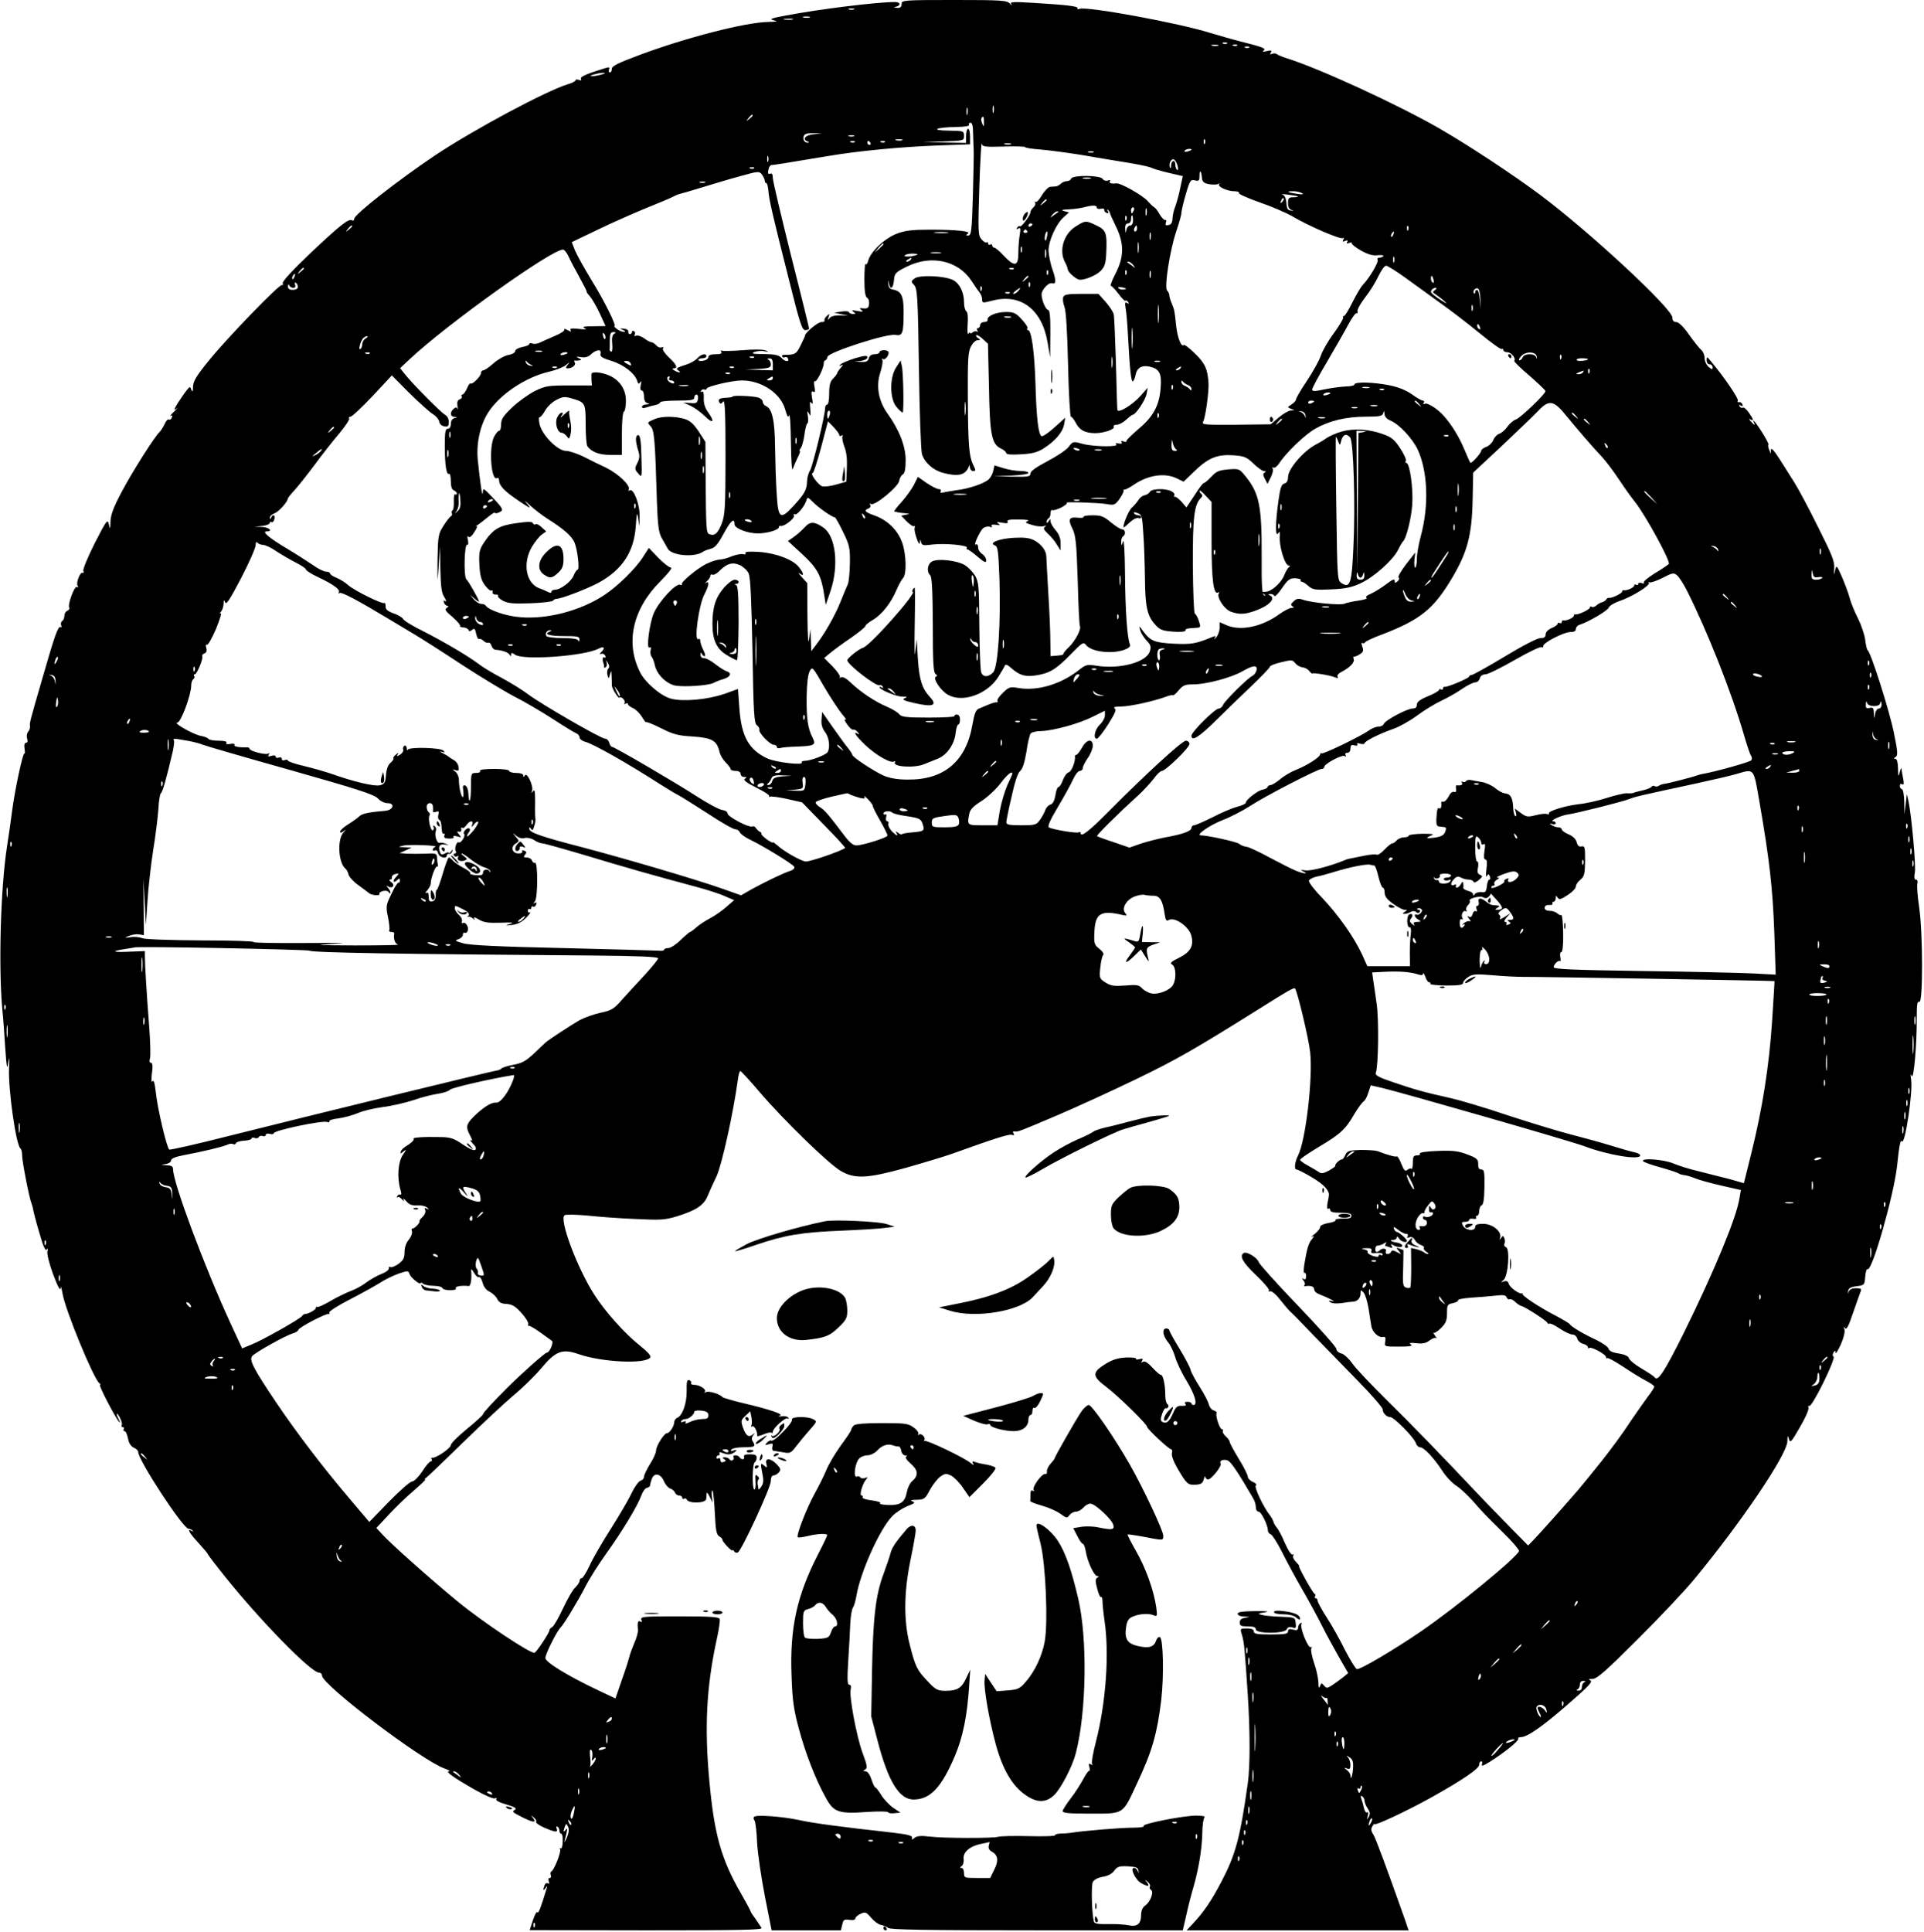 <?xml version="1.0" standalone="no"?>
<!DOCTYPE svg PUBLIC "-//W3C//DTD SVG 20010904//EN"
 "http://www.w3.org/TR/2001/REC-SVG-20010904/DTD/svg10.dtd">
<svg version="1.0" xmlns="http://www.w3.org/2000/svg"
 width="956pt" height="960pt" viewBox="0 0 956 960"
 preserveAspectRatio="xMidYMid meet">

<g transform="translate(0,960) scale(0.1,-0.1)"
fill="#000000" stroke="none">
<path d="M4480 9580 c0 -14 -6 -20 -22 -19 -17 1 -19 2 -5 6 25 6 21 23 -5 23
-90 0 -374 -35 -543 -67 -75 -14 -85 -18 -60 -24 23 -5 17 -7 -28 -8 -114 -2
-408 -78 -639 -164 -107 -40 -138 -55 -138 -69 0 -10 -4 -18 -10 -18 -5 0 -7
7 -4 15 5 12 1 13 -27 4 -90 -28 -119 -41 -112 -52 4 -6 0 -8 -10 -4 -10 3
-17 3 -17 -2 0 -4 -17 -13 -37 -19 -107 -32 -473 -228 -663 -355 -183 -123
-400 -293 -400 -314 0 -8 -5 -11 -10 -8 -17 11 -56 -20 -208 -163 -88 -84
-141 -141 -137 -149 2 -8 1 -12 -4 -9 -11 7 -270 -260 -363 -375 -62 -76 -78
-103 -79 -130 0 -24 -2 -29 -8 -16 -6 18 -7 18 -22 0 -8 -10 -28 -38 -44 -63
-21 -34 -23 -41 -8 -30 10 8 5 2 -11 -14 -17 -16 -25 -26 -19 -22 9 5 11 2 7
-8 -3 -9 -10 -13 -15 -10 -5 3 -15 -8 -21 -23 -7 -15 -18 -32 -24 -38 -23 -20
-135 -196 -189 -298 -41 -77 -55 -115 -56 -148 -1 -39 -2 -41 -8 -14 -6 28
-11 22 -70 -93 -34 -68 -60 -130 -57 -138 3 -8 2 -13 -3 -10 -12 8 -35 -50
-25 -65 4 -7 3 -10 -4 -5 -12 7 -47 -88 -38 -103 3 -5 -1 -11 -9 -15 -8 -3
-15 -14 -15 -25 0 -11 -5 -23 -11 -26 -6 -4 -8 -14 -5 -22 3 -8 2 -12 -3 -8
-12 7 -29 -41 -89 -250 -62 -214 -66 -227 -63 -243 1 -8 -3 -20 -9 -27 -7 -8
-9 -23 -5 -35 4 -12 2 -20 -5 -20 -8 0 -11 -11 -8 -30 3 -16 2 -27 -1 -24 -7
7 -47 -178 -61 -286 -6 -47 -17 -125 -25 -175 -32 -205 -43 -599 -23 -815 4
-36 10 -119 14 -185 7 -101 10 -113 15 -75 6 35 7 29 4 -25 -5 -105 35 -387
57 -401 4 -3 8 -18 8 -35 0 -29 35 -210 47 -239 3 -8 7 -22 8 -30 1 -8 14 -59
30 -113 19 -68 31 -94 37 -85 6 9 7 6 4 -8 -4 -12 8 -60 28 -115 23 -61 36
-85 37 -69 1 14 5 1 10 -27 13 -81 156 -427 183 -445 6 -4 7 -8 3 -8 -9 0 78
-167 96 -185 5 -5 4 0 -2 12 -17 33 -12 42 5 10 8 -15 12 -32 9 -37 -3 -6 -1
-10 5 -10 6 0 8 -4 5 -10 -3 -5 -2 -10 4 -10 6 0 13 -16 17 -36 4 -23 14 -39
29 -46 12 -5 22 -15 22 -22 0 -40 223 -381 250 -381 6 0 15 -4 20 -9 5 -5 3
-6 -4 -2 -26 15 -12 -11 33 -59 25 -28 46 -52 46 -55 0 -3 39 -54 88 -115 173
-216 426 -475 466 -475 8 0 14 -6 14 -14 0 -46 496 -422 609 -462 20 -7 30
-13 22 -14 -20 0 21 -30 126 -90 53 -30 97 -49 104 -44 7 4 9 3 5 -4 -4 -6 15
-17 51 -27 40 -12 52 -19 43 -25 -17 -11 -16 -12 37 -39 53 -26 71 -28 52 -3
-13 15 -12 16 3 3 10 -7 15 -17 12 -22 -3 -5 16 -18 41 -29 56 -24 69 -25 61
-4 -3 8 -2 12 4 9 6 -3 10 -13 10 -21 0 -8 4 -14 9 -14 5 0 8 -18 7 -39 0 -22
-5 -37 -10 -34 -5 4 -6 1 -3 -4 7 -12 -30 -106 -44 -111 -4 -2 -5 -10 -2 -18
3 -8 0 -14 -6 -14 -6 0 -8 -7 -4 -17 4 -10 2 -14 -4 -10 -6 4 -14 0 -17 -9 -9
-24 -7 -31 5 -14 10 13 10 13 6 0 -32 -105 -42 -129 -47 -120 -3 5 -13 -12
-22 -40 l-16 -49 580 -1 c464 0 578 2 572 12 -4 7 -18 27 -30 45 -13 17 -24
34 -24 37 0 3 -22 44 -49 91 -97 168 -132 292 -156 555 -25 266 -15 466 35
699 12 52 19 100 16 108 -4 10 -47 13 -200 13 -178 0 -195 -1 -189 -17 4 -11
3 -14 -5 -9 -12 7 -16 -3 -12 -41 1 -12 -7 -41 -18 -65 -10 -24 -22 -56 -26
-73 -4 -16 -21 -69 -38 -116 l-30 -87 -91 43 c-147 70 -257 137 -257 158 0 19
57 134 76 152 15 14 83 126 124 205 18 36 64 108 101 160 82 114 158 241 175
289 7 20 19 37 28 39 9 2 16 7 16 12 0 5 4 20 9 34 13 32 45 25 61 -15 7 -15
20 -31 30 -34 10 -3 21 -12 24 -20 3 -8 12 -15 21 -15 8 0 15 -5 15 -11 0 -5
4 -8 9 -5 5 4 11 2 13 -3 7 -22 96 -20 97 2 1 4 1 15 2 25 0 11 5 7 15 -13
l15 -30 -4 32 c-2 18 0 30 3 28 4 -3 9 -52 12 -111 4 -85 8 -108 21 -116 10
-5 17 -13 17 -18 0 -11 50 -62 50 -52 0 4 4 2 8 -5 4 -7 13 -9 19 -5 20 13
163 322 163 353 0 18 5 29 14 29 7 0 19 7 26 15 11 13 9 20 -10 40 -31 32 -60
34 -52 3 5 -21 4 -22 -11 -9 -19 15 -19 13 -8 -45 6 -29 4 -46 -6 -59 -7 -11
-13 -17 -14 -14 0 2 -2 13 -4 24 -2 11 0 22 4 25 5 3 3 11 -5 17 -11 11 -12 6
-10 -27 2 -22 -1 -40 -5 -40 -13 0 -11 127 1 135 5 3 10 14 10 23 0 13 -9 17
-34 17 -23 0 -32 -4 -29 -12 6 -15 -13 -17 -22 -3 -3 6 -13 10 -21 10 -8 0
-13 -4 -9 -9 3 -5 1 -12 -4 -15 -5 -4 -12 -2 -16 4 -3 5 -14 10 -23 10 -13 0
-14 -2 -4 -9 11 -7 11 -9 -2 -14 -10 -4 -16 -1 -16 9 0 8 -4 12 -10 9 -5 -3
-10 -1 -10 4 0 6 5 11 11 11 5 0 7 4 4 10 -4 7 3 7 20 0 18 -7 33 -7 46 0 23
13 25 22 2 13 -11 -4 -14 -3 -9 5 4 7 31 12 62 12 55 0 61 4 44 30 -6 9 -5 20
3 30 10 13 10 13 -3 3 -21 -16 -34 -5 -49 37 -10 31 -9 36 13 56 l24 23 6 -31
c3 -16 3 -35 -1 -41 -3 -5 -1 -7 5 -3 10 6 28 -30 24 -47 -1 -4 13 -1 32 7 19
8 37 12 40 8 3 -3 6 -1 6 5 0 17 62 73 73 66 6 -3 7 -1 4 4 -4 6 -19 9 -34 7
-17 -2 -20 -1 -8 3 23 6 -48 31 -190 64 -49 12 -92 25 -95 28 -11 15 -69 33
-82 25 -7 -4 -10 -4 -6 1 11 11 -23 34 -50 35 -13 0 -21 4 -18 9 3 5 -1 11 -8
14 -12 5 -15 -6 -14 -53 1 -62 -21 -123 -47 -134 -8 -3 -15 -13 -15 -23 -1
-20 -23 -53 -36 -53 -14 0 -54 -64 -54 -86 0 -11 -13 -41 -30 -67 -16 -26 -30
-55 -30 -63 0 -9 -8 -18 -17 -20 -10 -3 -30 -31 -45 -62 -14 -31 -61 -111
-103 -177 -42 -66 -90 -148 -105 -182 -16 -35 -34 -63 -39 -63 -6 0 -11 -6
-11 -13 0 -8 -10 -22 -21 -33 -12 -10 -39 -57 -61 -104 -22 -47 -46 -89 -54
-93 -8 -4 -14 -12 -14 -17 0 -11 -60 -102 -73 -111 -14 -10 -256 151 -377 250
-125 102 -344 296 -382 340 l-28 30 58 62 c31 34 87 89 125 121 37 32 64 58
60 58 -5 0 -3 4 4 8 6 4 88 82 182 174 93 91 207 197 253 236 46 38 108 99
138 135 72 86 104 98 187 69 113 -39 326 -50 353 -17 7 8 -8 26 -54 63 -73 58
-171 168 -223 250 -86 134 -177 378 -147 395 7 4 58 3 113 -2 55 -6 162 -14
239 -17 125 -6 146 -5 208 14 93 29 132 55 150 100 8 20 28 64 44 97 26 55 83
311 106 478 3 26 9 47 13 46 3 0 47 -47 96 -105 118 -138 341 -355 402 -391
70 -41 132 -38 323 15 85 24 187 55 225 68 228 82 290 101 303 96 10 -4 13 -1
8 7 -5 8 -3 11 5 10 17 -3 19 -2 219 83 91 39 264 118 384 176 201 97 293 150
611 349 149 94 174 108 180 102 11 -12 67 -245 75 -316 14 -128 -22 -439 -60
-513 -16 -32 -21 -70 -8 -70 6 0 42 -18 80 -41 57 -34 85 -65 81 -89 0 -3 -3
-20 -7 -38 -3 -21 -2 -31 4 -27 6 3 10 0 10 -7 0 -9 16 -13 52 -13 40 0 53 -4
53 -15 0 -11 -11 -15 -42 -14 -23 0 -40 -3 -37 -7 3 -5 -13 -12 -36 -15 -23
-4 -40 -12 -40 -19 0 -8 -12 -23 -27 -35 -16 -12 -21 -18 -13 -14 12 6 12 4
-1 -12 -17 -20 -25 -47 -38 -126 -4 -26 -4 -45 1 -42 4 3 8 -4 8 -16 0 -14 -4
-19 -12 -14 -10 6 -10 5 -1 -8 7 -8 9 -18 5 -22 -4 -4 -2 -7 3 -6 25 5 45 -1
45 -15 0 -9 10 -19 23 -24 53 -21 91 -41 67 -35 -20 4 -22 3 -10 -5 9 -7 31
-8 55 -5 22 4 47 7 55 7 23 0 40 17 40 40 0 19 2 20 15 6 8 -8 19 -44 25 -79
5 -36 12 -75 14 -88 4 -29 36 -59 57 -54 13 2 15 -3 12 -23 -5 -25 -5 -25 68
-25 55 0 70 3 59 11 -11 8 -4 9 27 6 32 -4 49 0 67 14 13 10 27 15 32 11 5 -4
2 2 -6 13 -8 11 -11 17 -7 14 4 -4 21 7 37 23 24 24 30 38 30 74 0 41 2 45 30
50 16 4 27 10 25 14 -3 5 25 10 62 13 38 2 92 7 121 10 41 5 54 3 58 -8 4 -8
10 -12 15 -10 4 3 17 -2 27 -12 10 -10 24 -19 31 -21 19 -4 125 -73 129 -83 2
-5 7 -7 11 -5 4 3 27 -8 52 -25 24 -16 52 -29 62 -29 11 0 21 -9 24 -20 3 -11
16 -23 29 -26 13 -3 24 -11 24 -17 0 -6 3 -8 6 -4 9 9 84 -31 84 -45 0 -6 3
-9 6 -5 4 3 38 -16 78 -42 39 -26 90 -58 114 -70 23 -12 42 -25 42 -30 0 -4
-15 -28 -34 -52 -18 -25 -54 -76 -80 -114 -38 -59 -98 -141 -149 -205 -51 -64
-96 -119 -118 -145 -78 -90 -188 -213 -215 -241 l-31 -32 -79 80 c-43 44 -106
109 -139 143 -224 237 -358 375 -483 498 -79 78 -157 160 -173 184 -17 24 -41
46 -54 49 -14 3 -25 14 -25 23 0 9 -85 104 -189 213 -104 108 -192 206 -196
217 -7 23 -60 55 -75 46 -23 -14 -6 -46 60 -109 39 -37 68 -71 65 -76 -3 -6 0
-8 7 -5 7 2 29 -16 48 -41 19 -24 41 -50 48 -57 8 -6 60 -59 115 -117 56 -58
157 -161 224 -230 68 -69 123 -133 123 -141 0 -19 20 -39 38 -39 18 0 118
-101 127 -129 3 -11 13 -21 21 -21 19 0 67 -51 110 -116 18 -29 49 -61 67 -73
19 -11 55 -45 81 -73 58 -66 58 -66 156 -163 44 -43 79 -84 78 -90 -8 -30
-311 -279 -488 -400 -133 -91 -304 -192 -318 -187 -7 2 -33 45 -59 95 -25 51
-66 124 -91 162 -25 39 -45 76 -45 83 0 6 -4 12 -9 12 -5 0 -7 4 -4 9 4 5 3
11 -2 13 -9 4 -84 138 -77 138 3 0 -4 9 -15 20 -12 12 -18 26 -14 32 4 6 3 8
-3 5 -6 -4 -22 20 -38 56 -14 34 -33 69 -40 77 -7 8 -15 21 -17 29 -2 8 -10
23 -18 33 -32 40 -80 142 -70 148 6 4 0 12 -15 18 -14 6 -25 18 -25 26 0 9
-20 49 -45 89 -25 41 -45 79 -45 84 0 6 -9 18 -20 28 -11 10 -17 22 -14 26 3
5 1 9 -5 9 -11 0 -33 69 -26 80 3 4 -4 10 -14 13 -10 2 -21 16 -25 31 -3 14
-24 53 -45 86 -21 33 -42 71 -45 84 -3 14 -29 62 -56 107 -28 45 -50 86 -50
91 0 4 -7 8 -15 8 -22 0 -18 -35 8 -67 13 -15 29 -49 36 -74 7 -25 32 -79 57
-119 42 -70 56 -120 34 -120 -5 0 -10 4 -10 8 0 4 -9 8 -19 8 -13 0 -17 -4
-11 -11 6 -7 0 -10 -18 -9 -22 1 -30 -6 -43 -36 -19 -42 -31 -53 -51 -45 -12
5 -13 13 -4 40 6 18 14 31 18 29 3 -2 9 0 12 5 4 5 2 12 -4 16 -5 3 -10 23
-10 44 0 52 -11 101 -22 101 -5 0 -24 16 -42 36 -22 24 -38 34 -46 29 -9 -6
-11 -4 -5 5 6 10 3 12 -13 8 -12 -4 -20 -2 -17 2 3 4 -19 7 -49 6 -40 -2 -67
-10 -103 -32 -68 -42 -67 -61 4 -114 58 -44 203 -185 203 -199 0 -10 108 -111
119 -111 5 0 7 -9 4 -19 -3 -12 8 -42 26 -73 47 -81 53 -86 91 -84 27 1 36 7
41 26 4 14 7 19 8 13 1 -7 7 -13 14 -13 16 0 70 68 62 79 -8 14 12 23 34 16
16 -5 50 -55 128 -189 7 -12 13 -31 13 -43 0 -13 6 -23 14 -23 13 0 46 -67 46
-94 0 -8 7 -16 15 -19 8 -4 33 -43 56 -89 23 -46 67 -128 99 -183 32 -55 76
-136 98 -180 22 -44 61 -115 86 -159 l45 -78 -27 -22 c-15 -12 -39 -29 -54
-39 -24 -15 -27 -15 -39 -1 -12 14 -14 14 -20 -3 -5 -13 -8 -7 -8 19 -1 21
-10 65 -22 98 -11 33 -17 65 -13 71 4 7 3 9 -3 6 -13 -8 -56 100 -46 115 3 7
1 8 -5 4 -7 -4 -12 -14 -12 -23 0 -11 -6 -14 -25 -9 -18 5 -25 2 -25 -9 0 -12
-16 -15 -85 -15 -69 0 -85 3 -85 15 0 10 -10 15 -34 15 -34 0 -35 0 -25 -32
11 -36 14 -71 29 -298 12 -188 12 -353 0 -440 -38 -271 -61 -355 -132 -490
-50 -95 -86 -148 -142 -208 l-30 -32 551 0 552 0 -18 53 c-93 263 -145 403
-157 423 -12 17 -13 28 -5 41 6 10 11 15 11 11 0 -10 154 62 274 128 160 89
246 147 246 167 0 9 4 17 10 17 5 0 7 -7 3 -16 -4 -10 9 -6 39 13 76 48 147
106 142 115 -3 4 3 8 13 8 32 0 108 53 236 165 99 86 123 111 109 117 -12 5
-9 7 11 7 23 1 66 39 226 199 109 108 235 242 280 297 234 283 460 618 462
684 1 30 2 32 8 12 6 -22 12 -15 54 58 27 46 46 89 43 97 -3 9 -1 12 4 9 6 -3
37 49 70 116 34 69 56 125 51 129 -6 3 -6 11 -1 20 9 13 10 13 10 0 1 -8 12 9
26 39 14 31 22 63 19 75 -5 15 -4 17 3 7 7 -9 18 12 39 75 17 49 34 97 38 107
6 14 2 17 -23 17 -20 0 -32 -6 -36 -17 -4 -14 -4 -14 -3 2 2 15 11 21 42 25
39 5 40 6 43 48 2 23 7 40 12 37 22 -13 129 363 146 510 11 104 17 136 24 125
15 -24 56 246 46 308 -4 25 -3 30 3 17 10 -24 26 158 25 287 0 68 2 85 13 81
18 -7 18 337 -1 470 -8 53 -12 106 -9 117 3 12 0 20 -7 20 -8 0 -10 11 -5 38
5 35 -16 275 -32 352 l-8 35 -6 -50 -6 -50 -1 63 c-1 34 -6 62 -12 62 -5 0
-10 7 -10 16 0 9 5 12 12 8 8 -5 9 2 5 26 -4 18 -8 40 -8 49 -1 9 -5 3 -9 -14
-7 -27 -8 -25 -9 18 -1 30 -5 47 -13 47 -9 0 -9 3 1 9 12 8 11 26 -9 123 -22
108 -114 398 -130 408 -4 3 -9 26 -12 51 -3 25 -19 73 -36 107 -17 33 -36 80
-42 104 -6 23 -24 70 -38 103 -26 59 -27 59 -34 30 -6 -25 -7 -24 -4 10 3 34
-10 67 -81 208 -46 93 -99 192 -117 220 -18 29 -51 81 -74 117 -28 44 -42 58
-43 45 l0 -20 -8 20 c-5 11 -7 23 -4 27 4 7 -66 118 -74 118 -2 0 -1 -4 2 -10
10 -16 -1 -11 -16 7 -10 11 -10 14 -1 9 18 -11 15 2 -9 35 -11 16 -24 27 -29
24 -5 -3 -12 0 -16 6 -5 8 -3 9 6 4 8 -5 11 -3 8 6 -3 8 -11 13 -17 11 -7 -1
-10 2 -6 8 5 9 -67 116 -132 193 -21 26 -23 27 -23 8 0 -12 6 -21 15 -21 8 0
15 -7 15 -15 0 -12 -3 -12 -20 2 -11 10 -20 29 -20 44 0 15 -7 32 -16 40 -9 7
-36 41 -61 76 -28 40 -52 63 -64 63 -13 0 -19 7 -19 22 0 45 -418 432 -660
612 -136 101 -354 245 -500 329 -206 118 -594 297 -755 347 -22 7 -44 16 -49
20 -5 5 -15 6 -24 3 -11 -5 -13 -3 -7 7 6 10 2 11 -21 6 -19 -4 -24 -3 -15 3
15 10 -7 18 -119 46 -36 9 -101 28 -145 41 -154 49 -616 134 -651 120 -8 -3
-13 -2 -10 3 6 10 -58 17 -224 27 -99 6 -114 5 -105 -7 6 -8 3 -7 -7 3 -15 16
-39 18 -277 18 -254 0 -261 -1 -261 -20z m-237 -27 c-7 -2 -19 -2 -25 0 -7 3
-2 5 12 5 14 0 19 -2 13 -5z m-220 -40 c-7 -2 -21 -2 -30 0 -10 3 -4 5 12 5
17 0 24 -2 18 -5z m-85 -10 c-10 -2 -28 -2 -40 0 -13 2 -5 4 17 4 22 1 32 -1
23 -4z m2159 -119 c-3 -3 -12 -4 -19 -1 -8 3 -5 6 6 6 11 1 17 -2 13 -5z m-44
-11 c-7 -2 -21 -2 -30 0 -10 3 -4 5 12 5 17 0 24 -2 18 -5z m94 1 c-3 -3 -12
-4 -19 -1 -8 3 -5 6 6 6 11 1 17 -2 13 -5z m60 -10 c-3 -3 -12 -4 -19 -1 -8 3
-5 6 6 6 11 1 17 -2 13 -5z m-3217 -134 c-14 -4 -34 -8 -45 -8 -16 0 -15 2 5
8 14 4 34 8 45 8 16 0 15 -2 -5 -8z m1947 -187 c-3 -10 -5 -4 -5 12 0 17 2 24
5 18 2 -7 2 -21 0 -30z m-130 -10 c-3 -10 -5 -4 -5 12 0 17 2 24 5 18 2 -7 2
-21 0 -30z m-1067 -7 c0 -2 -8 -10 -17 -17 -16 -13 -17 -12 -4 4 13 16 21 21
21 13z m1149 -33 c0 -25 -1 -25 -8 -8 -5 11 -7 23 -4 28 8 14 13 7 12 -20z
m-54 -55 c1 -29 2 -66 3 -83 1 -16 -1 -119 -4 -227 -5 -175 -8 -198 -23 -198
-13 0 -13 2 -2 9 19 12 -52 20 -187 20 -89 0 -125 -4 -166 -20 -59 -22 -131
-90 -142 -134 -4 -15 -9 -22 -13 -17 -3 6 -6 -28 -6 -74 0 -60 4 -87 13 -93 8
-5 12 -19 10 -32 -2 -19 -8 -23 -28 -21 -20 2 -22 1 -10 -8 12 -9 7 -10 -20
-5 -26 5 -31 4 -20 -4 13 -9 13 -11 -2 -11 -9 0 -18 4 -20 9 -1 5 -19 6 -38 3
l-35 -6 35 -7 35 -7 -40 1 c-25 1 -45 -4 -53 -13 -10 -13 -11 -12 -5 5 6 17 5
18 -9 5 -9 -8 -14 -18 -11 -22 2 -5 -5 -8 -16 -8 -17 0 -81 -53 -81 -67 0 -3
-10 -25 -22 -49 -21 -43 -28 -47 -80 -47 -10 0 -15 -4 -12 -8 3 -5 9 -7 14 -4
5 3 11 1 14 -4 12 -19 -12 -20 -29 -1 -15 16 -32 20 -89 21 -54 0 -66 2 -48
10 13 5 36 7 50 4 23 -5 24 -4 6 4 -12 5 -59 6 -115 1 -52 -4 -98 -5 -103 -2
-5 3 -6 0 -2 -6 5 -8 -4 -12 -28 -12 -24 0 -36 -5 -36 -14 0 -7 -11 -16 -25
-18 -14 -3 -25 -1 -25 3 0 5 9 9 20 9 11 0 20 5 20 10 0 17 -26 11 -45 -10 -9
-10 -34 -25 -54 -31 -50 -16 -55 -20 -40 -30 8 -5 10 -9 4 -9 -5 0 -17 5 -25
10 -10 6 -11 10 -2 10 22 0 13 20 -24 54 -20 19 -34 39 -30 45 4 6 2 9 -7 5
-8 -3 -20 2 -27 11 -7 8 -18 15 -24 15 -6 0 -22 9 -35 19 -14 10 -31 16 -40
13 -9 -3 -12 -1 -7 6 3 6 2 13 -4 17 -5 3 -10 1 -10 -4 0 -6 -5 -11 -10 -11
-6 0 -9 6 -8 12 2 7 -8 14 -22 15 -22 2 -23 2 -5 -6 13 -7 15 -10 5 -10 -8 0
-24 6 -34 14 -11 8 -17 15 -13 15 12 0 -50 125 -115 230 -35 58 -72 124 -81
146 l-16 41 127 61 c70 34 179 82 242 108 63 25 124 51 135 57 11 6 25 12 30
13 6 1 55 15 110 32 55 17 142 43 194 57 89 25 94 25 107 8 7 -10 14 -24 14
-30 0 -7 3 -13 8 -13 4 0 8 -17 10 -37 3 -44 20 -118 104 -450 52 -208 63
-243 79 -243 11 0 19 3 19 8 0 4 -40 168 -90 364 -49 197 -90 369 -90 384 0
18 -4 24 -13 21 -10 -4 -13 2 -9 19 2 13 9 24 16 24 11 0 71 10 276 44 152 26
362 46 543 53 l167 6 0 39 c0 21 -4 38 -10 38 -5 0 -10 -16 -10 -35 l0 -35
-107 2 -108 2 103 3 c101 4 102 4 102 28 0 24 -2 25 -77 26 -96 1 -62 17 40
18 43 1 66 5 62 11 -3 6 0 10 7 10 9 0 13 -16 13 -52z m-792 -5 c-42 -4 -59
-25 -30 -36 9 -4 9 -6 0 -6 -16 -1 -26 17 -19 34 4 10 19 14 48 13 l43 -1 -42
-4z m200 -10 c-7 -2 -19 -2 -25 0 -7 3 -2 5 12 5 14 0 19 -2 13 -5z m240 -20
c-7 -2 -21 -2 -30 0 -10 3 -4 5 12 5 17 0 24 -2 18 -5z m1504 -15 c-3 -8 -6
-5 -6 6 -1 11 2 17 5 13 3 -3 4 -12 1 -19z m-1740 6 c-3 -3 -12 -4 -19 -1 -8
3 -5 6 6 6 11 1 17 -2 13 -5z m78 -4 c3 -5 1 -10 -4 -10 -6 0 -11 5 -11 10 0
6 2 10 4 10 3 0 8 -4 11 -10z m72 4 c-3 -3 -12 -4 -19 -1 -8 3 -5 6 6 6 11 1
17 -2 13 -5z m593 -22 c59 2 106 0 104 -3 -2 -3 33 -9 78 -12 45 -4 134 -16
197 -26 64 -11 163 -28 221 -37 58 -9 115 -21 127 -26 11 -6 52 -18 91 -27
l69 -16 -13 -60 c-6 -33 -18 -73 -24 -90 -7 -16 -13 -43 -14 -60 -1 -21 -7
-31 -20 -33 -14 -3 -17 0 -13 12 4 9 2 15 -4 13 -5 -1 -17 12 -27 28 -9 17
-21 32 -25 34 -5 2 -21 17 -35 33 -27 29 -134 90 -156 87 -24 -3 -37 1 -31 11
4 6 -1 7 -10 3 -10 -3 -21 0 -26 8 -11 19 -150 20 -156 2 -3 -7 -12 -13 -22
-13 -9 0 -23 -6 -29 -12 -7 -7 -18 -13 -25 -14 -7 0 -20 -2 -29 -2 -9 -1 -28
-20 -41 -42 -13 -22 -27 -37 -32 -33 -4 5 -5 3 -2 -3 4 -7 0 -17 -8 -24 -8 -7
-15 -18 -15 -24 0 -16 -46 -77 -52 -70 -4 3 -9 0 -14 -7 -5 -8 -3 -10 6 -4 10
6 12 0 7 -31 -4 -21 -7 -63 -7 -91 0 -67 -19 -70 -73 -13 -20 22 -42 40 -47
40 -6 0 -10 5 -10 11 0 5 -4 7 -10 4 -5 -3 -10 -1 -10 5 0 6 -4 9 -8 6 -5 -3
-16 4 -26 16 -16 19 -17 39 -10 257 4 130 10 228 12 218 3 -16 14 -18 112 -15z
m33 11 c-7 -2 -21 -2 -30 0 -10 3 -4 5 12 5 17 0 24 -2 18 -5z m897 -27 c0 -2
-9 -6 -20 -9 -11 -3 -18 -1 -14 4 5 9 34 13 34 5z m-487 -13 c-7 -2 -19 -2
-25 0 -7 3 -2 5 12 5 14 0 19 -2 13 -5z m-1616 -45 c-3 -7 -5 -2 -5 12 0 14 2
19 5 13 2 -7 2 -19 0 -25z m2034 -21 c4 -16 3 -25 -2 -21 -5 3 -9 14 -9 25 0
27 -20 24 -21 -3 0 -13 -3 -17 -6 -10 -7 18 5 44 19 40 7 -3 15 -16 19 -31z
m-2104 -13 c-3 -3 -12 -4 -19 -1 -8 3 -5 6 6 6 11 1 17 -2 13 -5z m2225 -47
c2 -20 9 -27 35 -32 18 -3 39 -3 46 1 6 4 9 4 5 -1 -11 -11 39 -35 74 -35 16
0 27 -4 24 -9 -3 -5 43 -25 102 -46 59 -20 133 -52 164 -70 83 -49 239 -116
251 -108 6 4 7 1 2 -7 -6 -10 -4 -12 9 -7 11 5 15 3 10 -5 -5 -8 -2 -9 10 -5
9 4 15 3 12 -1 -2 -4 18 -20 45 -36 36 -20 60 -27 84 -24 19 2 31 0 29 -4 -3
-4 -12 -8 -20 -8 -8 0 -12 -5 -9 -10 7 -11 -39 -89 -74 -126 -11 -12 -34 -52
-52 -88 -18 -36 -36 -66 -41 -66 -5 0 -7 -4 -4 -8 2 -4 -18 -39 -46 -77 -28
-37 -57 -88 -65 -112 -8 -24 -39 -80 -69 -125 -30 -44 -54 -86 -54 -92 0 -6
-10 -17 -22 -25 -22 -14 -22 -14 -3 -22 20 -7 20 -8 -1 -8 -11 -1 -38 -16 -60
-35 l-40 -34 -173 -2 c-163 -1 -172 0 -162 17 11 22 28 145 26 188 -4 71 -18
101 -67 148 -27 27 -52 46 -56 43 -12 -13 -31 34 -38 95 -8 78 -8 77 -22 112
-7 16 -12 34 -12 41 0 6 -5 17 -11 23 -15 15 14 200 45 292 14 41 26 83 26 93
0 10 10 52 22 93 20 69 24 74 45 69 20 -5 23 -2 23 22 0 34 9 27 12 -9z m-554
-4 c-10 -2 -26 -2 -35 0 -10 3 -2 5 17 5 19 0 27 -2 18 -5z m-1915 -20 c-7 -2
-19 -2 -25 0 -7 3 -2 5 12 5 14 0 19 -2 13 -5z m2967 -53 c10 -6 2 -7 -25 -3
-49 7 -58 13 -19 13 16 0 36 -5 44 -10z m-21 -16 c2 -2 -8 -4 -22 -4 -23 0
-27 -4 -27 -29 0 -20 6 -31 18 -34 13 -3 12 -4 -3 -3 -16 1 -21 9 -23 38 -2
24 -9 38 -20 41 -9 3 3 3 28 0 25 -3 47 -7 49 -9z m-78 -27 c-10 -9 -11 -8 -5
6 3 10 9 15 12 12 3 -3 0 -11 -7 -18z m-1171 9 c0 -2 -8 -10 -17 -17 -16 -13
-17 -12 -4 4 13 16 21 21 21 13z m250 -37 c0 -6 9 -9 20 -6 10 3 18 0 17 -5
-1 -6 4 -13 12 -16 9 -3 11 0 6 9 -5 8 -4 11 1 6 5 -5 9 -12 9 -15 0 -4 14
-34 30 -67 41 -84 41 -151 -2 -234 -17 -33 -28 -61 -23 -61 4 0 21 -18 38 -40
16 -22 31 -37 34 -34 4 3 9 0 14 -7 5 -8 3 -10 -6 -4 -10 6 -11 0 -7 -26 4
-19 9 -81 12 -139 9 -170 16 -233 25 -224 5 5 10 18 12 29 6 36 30 52 68 44
51 -11 63 -33 57 -106 -6 -87 -37 -144 -111 -205 -33 -29 -60 -55 -59 -59 2
-5 -5 -5 -14 -2 -10 4 -14 2 -10 -4 5 -7 -1 -9 -15 -6 -14 3 -18 1 -12 -4 20
-14 -107 -13 -163 1 -51 14 -52 14 -73 -14 -11 -15 -59 -47 -105 -71 -57 -30
-85 -50 -85 -61 0 -16 -10 -18 -92 -16 l-93 2 88 3 c48 2 87 8 87 13 0 6 -17
10 -38 10 -22 0 -60 6 -85 14 l-46 14 -6 -28 c-3 -15 -14 -34 -23 -42 -24 -21
-98 -46 -157 -53 -27 -4 -58 -9 -69 -12 -12 -3 -16 -1 -12 6 4 6 0 11 -9 11
-9 0 -36 14 -60 30 l-44 31 -21 -42 c-12 -22 -40 -61 -62 -85 -22 -24 -38 -45
-34 -45 3 -1 11 -3 16 -4 6 -1 22 -4 38 -5 25 -3 25 -3 3 -7 l-23 -5 27 -28
c16 -16 32 -27 36 -24 5 3 7 -1 4 -8 -3 -7 2 -31 10 -53 9 -26 15 -33 16 -20
1 18 2 18 6 1 4 -16 11 -17 58 -11 62 7 177 -4 169 -16 -3 -5 -1 -9 4 -9 4 0
27 -16 50 -36 34 -29 42 -32 42 -17 0 10 -9 24 -20 31 -11 7 -20 21 -20 33 0
11 -4 17 -11 14 -16 -10 20 68 37 82 9 6 23 9 32 6 9 -4 13 -2 9 4 -4 6 4 8
21 6 21 -4 24 -2 12 6 -11 8 -7 9 19 4 25 -4 32 -3 27 5 -5 9 11 12 56 11 38
0 56 -3 44 -8 -15 -6 -11 -9 22 -19 22 -7 48 -9 58 -6 13 4 15 3 6 -3 -9 -7
-6 -15 14 -34 15 -13 35 -37 45 -54 l19 -30 0 36 c0 24 -8 46 -25 65 -14 16
-25 36 -25 44 0 13 -1 13 -10 0 -6 -9 -10 -10 -10 -3 0 6 5 15 10 18 6 3 10
15 10 26 0 11 4 18 9 15 4 -3 25 3 45 13 20 11 32 21 26 23 -19 6 155 1 197
-6 39 -7 43 -5 65 24 12 18 22 36 21 41 -2 5 0 8 5 7 4 -1 26 10 49 26 69 46
150 58 209 30 l35 -17 57 55 c67 64 112 82 193 76 52 -4 64 -9 97 -41 21 -20
44 -37 52 -37 11 0 11 -3 3 -8 -8 -5 -8 -13 2 -31 l13 -25 16 32 c9 18 14 38
10 44 -4 6 -3 8 3 5 6 -4 19 6 29 21 34 53 128 143 179 172 70 40 154 60 251
60 70 0 83 3 87 18 4 13 5 13 6 -4 1 -14 12 -26 29 -33 44 -18 109 -88 136
-144 50 -108 57 -276 16 -429 -11 -40 -20 -92 -20 -115 0 -24 -4 -43 -8 -43
-4 0 -6 17 -4 38 l4 37 -46 -59 c-25 -33 -42 -62 -37 -65 5 -3 3 -12 -5 -19
-12 -10 -14 -10 -14 3 0 11 -12 6 -43 -18 -24 -18 -58 -39 -76 -47 -20 -8 -28
-16 -21 -20 6 -4 -12 -10 -41 -14 -29 -4 -60 -11 -68 -15 -18 -9 -161 4 -205
19 -23 8 -33 7 -48 -7 -14 -13 -16 -18 -6 -25 10 -5 8 -8 -5 -8 -9 0 -36 -14
-60 -31 -85 -62 -190 -85 -260 -56 l-37 16 0 -28 c0 -16 -8 -37 -17 -48 -10
-10 -13 -12 -8 -4 8 12 6 13 -10 7 -82 -34 -104 -38 -190 -34 -98 5 -118 13
-154 61 -21 29 -22 30 -16 7 4 -14 18 -37 32 -52 21 -22 24 -31 16 -55 -18
-53 -146 -88 -261 -71 -50 8 -56 7 -90 -20 -91 -72 -207 -106 -302 -90 -41 7
-47 5 -77 -24 -18 -17 -30 -35 -27 -40 3 -5 2 -8 -3 -7 -4 1 -21 -3 -38 -10
-16 -7 -39 -16 -50 -21 -16 -6 -23 -23 -33 -79 -31 -183 -141 -276 -322 -274
-52 0 -89 7 -120 20 -52 24 -155 92 -155 103 0 4 -11 21 -25 38 -14 17 -47 64
-75 103 l-50 72 -3 -37 c-2 -25 3 -44 17 -62 21 -27 27 -78 13 -101 -9 -14
-85 -43 -114 -43 -10 0 -17 -4 -14 -8 9 -16 -130 1 -171 20 -92 43 -129 109
-139 249 l-7 96 -70 -25 c-83 -28 -204 -39 -263 -23 -50 13 -128 80 -153 130
-75 147 -38 315 100 453 38 38 62 68 53 68 -8 0 -37 22 -63 49 l-47 49 -29
-45 c-36 -57 -124 -144 -192 -189 -118 -78 -284 -122 -420 -110 -67 5 -155 35
-169 57 -3 5 -13 9 -23 9 -10 0 -26 10 -37 23 l-19 22 23 -19 c12 -11 22 -17
22 -14 0 9 -53 103 -62 109 -15 10 -11 182 4 173 5 -3 6 7 3 23 -4 16 -3 23 2
17 5 -7 16 0 30 23 13 19 17 31 10 28 -6 -3 -4 0 7 7 10 7 32 24 49 38 17 14
32 24 34 23 6 -5 18 -3 33 7 11 7 4 20 -38 64 -50 53 -52 54 -53 28 -2 -29
-13 48 -25 163 -8 82 12 172 50 233 57 91 187 179 307 206 33 8 71 23 82 33
19 16 20 16 8 1 -11 -15 -11 -18 0 -18 23 0 42 17 35 29 -4 6 -4 11 1 10 4 -1
15 -1 23 1 11 1 10 4 -5 11 -16 8 -14 8 11 5 22 -4 38 1 52 15 27 24 52 25 46
2 -4 -14 8 -22 55 -36 60 -19 115 -61 127 -99 5 -16 8 -18 15 -7 7 9 7 5 3
-13 -4 -18 -2 -28 5 -28 6 0 11 -13 11 -29 0 -20 6 -31 18 -34 13 -4 11 -5 -5
-6 -13 0 -23 -6 -23 -12 0 -7 7 -8 18 -4 9 3 29 9 45 12 15 3 27 9 27 14 0 5
38 9 85 9 69 0 85 3 85 15 0 8 5 15 11 15 6 0 9 -10 7 -22 -3 -20 -8 -23 -38
-20 l-35 2 35 -15 c19 -9 52 -32 73 -53 41 -40 50 -28 15 21 -15 20 -22 44
-21 69 1 26 -2 36 -9 32 -7 -4 -8 -2 -4 5 4 6 11 9 16 6 4 -3 10 -1 12 5 3 11
127 40 174 40 99 0 194 -64 216 -146 10 -34 14 -41 19 -27 4 10 8 -52 9 -137
1 -89 5 -144 9 -130 5 14 16 40 25 58 9 17 14 32 10 32 -4 0 -1 6 5 14 6 8 14
37 18 65 3 28 10 54 14 57 5 2 6 19 3 37 -4 27 -3 29 6 12 8 -16 9 -11 6 24
-3 32 -2 41 5 30 8 -10 9 -3 4 24 -5 29 -3 37 6 31 9 -5 10 1 6 25 -4 18 -3
30 2 27 9 -6 44 65 44 89 0 8 4 15 8 15 3 0 9 8 11 18 7 23 297 117 338 108
35 -6 40 8 40 115 0 80 -11 103 -55 111 -13 2 -20 11 -21 28 -1 22 0 22 3 3 7
-36 21 -27 25 15 3 34 7 39 63 67 121 61 256 31 322 -70 18 -28 37 -55 43 -62
5 -7 10 -21 10 -31 0 -18 3 -18 53 -5 140 36 246 -45 273 -212 l12 -70 1 118
c1 76 -3 117 -10 117 -15 0 -40 66 -32 87 9 25 36 50 50 46 21 -7 22 12 3 67
-11 30 -19 73 -20 95 0 48 37 131 74 165 l28 25 -24 6 c-17 5 -12 8 22 9 25 1
59 6 75 10 45 12 65 11 65 -1z m184 -14 c-4 -8 -8 -15 -10 -15 -2 0 -4 7 -4
15 0 8 4 15 10 15 5 0 7 -7 4 -15z m63 -22 c-3 -10 -5 -4 -5 12 0 17 2 24 5
18 2 -7 2 -21 0 -30z m-438 14 c-2 -1 -13 -9 -24 -17 -19 -14 -19 -14 -6 3 7
9 18 17 24 17 6 0 8 -1 6 -3z m338 -39 c-3 -8 -6 -5 -6 6 -1 11 2 17 5 13 3
-3 4 -12 1 -19z m33 -3 c0 -15 -6 -25 -14 -25 -8 0 -17 -10 -19 -22 -4 -20 -4
-19 -6 5 -1 18 4 27 14 27 8 0 15 9 15 20 0 11 2 20 5 20 3 0 5 -11 5 -25z
m-500 -19 c0 -3 -4 -8 -10 -11 -5 -3 -10 -1 -10 4 0 6 5 11 10 11 6 0 10 -2
10 -4z m-3380 -10 c0 -2 -8 -10 -17 -17 -16 -13 -17 -12 -4 4 13 16 21 21 21
13z m3900 -11 c0 -8 -4 -15 -10 -15 -5 0 -7 7 -4 15 4 8 8 15 10 15 2 0 4 -7
4 -15z m1347 -7 c-3 -8 -6 -5 -6 6 -1 11 2 17 5 13 3 -3 4 -12 1 -19z m-1893
-6 c3 -5 -1 -9 -9 -9 -8 0 -12 4 -9 9 3 4 7 8 9 8 2 0 6 -4 9 -8z m-396 -9
c-15 -2 -42 -2 -60 0 -18 2 -6 4 27 4 33 0 48 -2 33 -4z m494 -20 c-3 -16 -7
-22 -10 -15 -4 13 4 42 11 42 2 0 2 -12 -1 -27z m515 -10 c-3 -10 -5 -4 -5 12
0 17 2 24 5 18 2 -7 2 -21 0 -30z m1206 22 c-3 -9 -8 -14 -10 -11 -3 3 -2 9 2
15 9 16 15 13 8 -4z m-1266 -87 c-2 -13 -4 -3 -4 22 0 25 2 35 4 23 2 -13 2
-33 0 -45z m-1267 39 c0 -2 -10 -12 -22 -23 l-23 -19 19 23 c18 21 26 27 26
19z m687 -39 c-3 -7 -5 -2 -5 12 0 14 2 19 5 13 2 -7 2 -19 0 -25z m120 -25
c-3 -10 -5 -2 -5 17 0 19 2 27 5 18 2 -10 2 -26 0 -35z m-2373 5 c8 -18 33
-66 55 -105 22 -40 39 -73 36 -73 -2 0 5 -10 16 -22 11 -13 33 -51 49 -85 l29
-63 -62 -1 c-46 0 -57 -3 -42 -10 14 -6 5 -7 -29 -3 -35 4 -46 2 -41 -6 6 -9
2 -9 -15 0 -12 7 -20 8 -16 2 3 -5 -18 -19 -47 -31 -28 -12 -62 -27 -74 -33
-12 -6 -29 -8 -37 -5 -9 4 -16 3 -16 -2 0 -5 -16 -12 -35 -15 -19 -4 -35 -13
-35 -20 0 -8 -16 -17 -36 -20 -19 -4 -52 -23 -73 -42 -21 -19 -44 -34 -50 -34
-6 0 -11 -6 -11 -13 0 -16 -44 -60 -52 -52 -3 3 -11 -8 -18 -25 -7 -16 -17
-30 -22 -30 -5 0 -7 -4 -4 -9 3 -5 -1 -12 -10 -15 -11 -4 -14 -15 -11 -33 2
-16 2 -22 0 -15 -4 10 -8 10 -19 1 -19 -16 -18 -39 4 -40 16 -1 16 -2 0 -6
-11 -3 -18 -14 -18 -29 0 -15 -6 -24 -15 -24 -12 0 -15 -16 -15 -84 0 -94 8
-148 21 -140 5 3 9 -13 9 -36 0 -27 5 -43 15 -46 8 -4 15 -10 15 -16 0 -5 -4
-7 -9 -4 -4 3 -7 -12 -6 -35 1 -22 -2 -42 -7 -45 -4 -3 -6 -9 -3 -14 3 -5 1
-12 -5 -15 -6 -4 -23 -25 -37 -48 -25 -39 -27 -50 -29 -167 -1 -124 -1 -124 6
-30 l6 95 2 -113 c2 -88 6 -119 20 -139 9 -15 11 -24 5 -20 -9 6 -11 3 -7 -7
3 -9 11 -16 18 -16 6 0 4 -5 -4 -10 -12 -7 -7 -16 28 -45 23 -20 40 -40 38
-44 -3 -4 5 -8 17 -8 12 -1 23 -7 25 -13 3 -8 8 -7 18 1 11 9 15 6 20 -20 4
-17 10 -28 14 -26 5 3 14 -1 22 -8 7 -8 18 -12 24 -10 6 2 14 -5 16 -15 3 -10
11 -19 19 -20 32 -2 63 -12 71 -24 6 -10 8 -10 8 0 0 11 4 10 20 -1 40 -28
341 -7 413 30 28 14 36 6 15 -16 -11 -10 -10 -12 1 -9 7 2 16 -3 19 -11 2 -8
0 -11 -6 -7 -9 5 -10 -14 -2 -34 1 -3 2 -9 1 -13 -1 -5 3 -6 8 -2 6 3 8 13 5
23 -5 14 -4 14 6 -1 8 -13 9 -22 2 -29 -5 -5 -7 -19 -4 -31 6 -21 6 -21 13 3
6 22 7 20 8 -12 1 -21 1 -40 1 -43 -1 -13 32 -66 37 -61 10 9 33 -15 26 -27
-3 -6 -1 -7 5 -3 7 4 12 3 12 -2 0 -5 11 -14 25 -20 14 -6 34 -26 45 -44 11
-18 20 -30 20 -26 0 4 33 -9 73 -29 61 -31 85 -38 160 -42 96 -7 120 -20 133
-80 4 -14 17 -36 30 -49 13 -13 24 -27 24 -32 0 -6 11 -10 25 -10 16 0 25 -6
25 -15 0 -8 8 -15 18 -15 13 0 14 -2 3 -9 -9 -6 7 -19 57 -44 39 -19 68 -38
64 -43 -4 -4 -2 -5 3 -2 6 3 44 -2 85 -11 l75 -17 109 -112 c60 -61 108 -113
105 -115 -25 -17 -170 -67 -195 -67 -20 0 -111 51 -141 80 -13 11 -23 18 -23
15 0 -4 -13 3 -30 15 -16 12 -29 24 -27 28 1 4 -2 8 -8 10 -5 2 -13 10 -18 17
-4 8 -13 12 -20 9 -18 -6 -122 49 -122 65 0 8 -12 15 -26 17 -14 1 -72 32
-129 69 -110 71 -408 245 -420 245 -4 0 -10 9 -13 20 -3 11 -12 20 -20 20 -21
0 -318 172 -382 220 -27 21 -86 57 -130 81 -44 23 -96 54 -115 69 -51 39 -173
111 -277 164 -51 25 -96 52 -100 61 -5 8 -26 21 -48 28 -30 11 -40 20 -39 35
0 12 -3 19 -7 16 -11 -6 -150 63 -179 89 -14 13 -40 29 -57 36 -18 7 -33 17
-33 22 0 5 -9 9 -20 9 -11 0 -41 15 -67 34 -27 18 -84 55 -128 81 -89 53 -126
85 -100 85 33 0 13 20 -22 22 l-38 1 38 4 c20 2 37 9 37 14 0 6 4 8 9 5 5 -3
11 3 14 14 6 22 -8 28 -16 8 -4 -10 -6 -10 -6 0 -1 7 10 17 23 22 21 7 66 58
66 73 0 3 14 21 31 39 17 18 63 76 102 128 38 52 94 123 124 158 29 35 51 68
48 73 -4 5 0 9 7 9 7 0 56 46 109 102 l96 103 86 -87 c48 -47 100 -94 116
-104 17 -10 31 -27 33 -38 2 -13 12 -22 26 -24 18 -3 22 1 22 22 0 14 -8 30
-18 35 -20 10 -168 160 -202 204 l-22 28 48 45 c188 176 704 544 761 544 7 0
19 -15 27 -32z m1849 15 c-13 -2 -33 -2 -45 0 -13 2 -3 4 22 4 25 0 35 -2 23
-4z m-114 -7 c-11 -9 -69 -15 -64 -6 3 6 20 10 37 10 17 0 29 -2 27 -4z m2368
-38 c-3 -7 -5 -2 -5 12 0 14 2 19 5 13 2 -7 2 -19 0 -25z m-2402 12 c-3 -5
-12 -10 -18 -10 -7 0 -6 4 3 10 19 12 23 12 15 0z m1106 -27 c13 -17 13 -17
-6 -3 -11 8 -22 16 -24 17 -2 2 0 3 6 3 6 0 17 -8 24 -17z m1348 -60 c44 -32
123 -89 177 -128 54 -38 143 -107 198 -152 55 -45 103 -80 108 -77 4 3 8 0 8
-5 0 -6 9 -11 20 -11 19 0 45 -32 34 -43 -3 -2 31 -36 75 -73 43 -38 80 -72
80 -77 2 -13 -125 -134 -147 -141 -12 -4 -31 -20 -42 -36 -11 -16 -30 -32 -41
-35 -11 -4 -24 -18 -29 -31 -5 -13 -21 -29 -35 -34 -14 -5 -25 -14 -25 -19 0
-12 -49 -66 -54 -60 -2 2 -16 33 -31 69 -26 61 -61 119 -102 165 -30 34 -82
67 -94 59 -8 -4 -9 -3 -5 4 4 7 2 12 -4 12 -7 0 -31 14 -56 32 -29 20 -66 35
-111 44 -81 16 -173 18 -173 4 0 -5 -19 -10 -42 -10 -24 -1 -71 -7 -105 -14
-51 -11 -63 -11 -63 -1 0 7 33 69 73 136 40 68 88 152 106 186 19 35 37 60 42
57 5 -3 6 1 4 8 -3 8 14 39 37 69 24 30 54 79 67 107 14 29 30 52 38 52 7 0
49 -26 92 -57z m-5469 43 c0 -2 -8 -10 -17 -17 -16 -13 -17 -12 -4 4 13 16 21
21 21 13z m3527 -2 c-3 -3 -12 -4 -19 -1 -8 3 -5 6 6 6 11 1 17 -2 13 -5z
m170 -26 c-3 -8 -6 -5 -6 6 -1 11 2 17 5 13 3 -3 4 -12 1 -19z m390 0 c-3 -8
-6 -5 -6 6 -1 11 2 17 5 13 3 -3 4 -12 1 -19z m120 -15 c-3 -10 -5 -4 -5 12 0
17 2 24 5 18 2 -7 2 -21 0 -30z m-4254 2 c-3 -9 -8 -14 -10 -11 -3 3 -2 9 2
15 9 16 15 13 8 -4z m3647 1 c0 -2 -8 -10 -17 -17 -16 -13 -17 -12 -4 4 13 16
21 21 21 13z m2013 -16 c3 -11 1 -18 -4 -14 -5 3 -9 12 -9 20 0 20 7 17 13 -6z
m-5643 -36 c0 -8 -10 -14 -25 -14 -17 0 -25 5 -24 18 0 10 3 12 6 5 2 -7 12
-13 20 -13 10 0 13 6 9 16 -3 8 -2 12 4 9 6 -3 10 -13 10 -21z m3637 4 c-3 -8
-6 -5 -6 6 -1 11 2 17 5 13 3 -3 4 -12 1 -19z m-240 -20 c-3 -8 -6 -5 -6 6 -1
11 2 17 5 13 3 -3 4 -12 1 -19z m709 4 c-10 -2 -22 0 -28 6 -6 6 0 7 19 4 21
-5 23 -7 9 -10z m-526 -7 c-7 -8 -17 -15 -23 -15 -6 0 -2 7 9 15 25 19 30 19
14 0z m2070 4 c-13 -9 -12 -12 4 -22 10 -7 31 -22 45 -35 16 -14 8 -11 -21 8
-27 17 -48 35 -48 39 0 11 12 21 24 21 6 0 4 -5 -4 -11z m226 -45 l1 -49 -4
48 c-2 26 -8 47 -14 47 -5 0 -9 -5 -9 -12 0 -6 -3 -9 -6 -5 -9 9 6 29 19 24 7
-2 12 -25 13 -53z m-2339 30 c-3 -3 -12 -4 -19 -1 -8 3 -5 6 6 6 11 1 17 -2
13 -5z m740 -141 c-2 -21 -4 -4 -4 37 0 41 2 58 4 38 2 -21 2 -55 0 -75z
m1560 55 c-3 -7 -5 -2 -5 12 0 14 2 19 5 13 2 -7 2 -19 0 -25z m-1690 -180
c-2 -24 -4 -5 -4 42 0 47 2 66 4 43 2 -24 2 -62 0 -85z m1727 96 c3 -8 2 -12
-4 -9 -6 3 -10 10 -10 16 0 14 7 11 14 -7z m-4346 -55 c-3 -8 -7 -3 -11 10 -4
17 -3 21 5 13 5 -5 8 -16 6 -23z m43 22 c-9 -6 -12 -22 -9 -50 2 -23 0 -40 -5
-38 -5 1 -8 6 -8 10 1 4 1 25 1 47 0 31 4 40 18 40 13 0 14 -2 3 -9z m-1233
-22 c-10 -5 -18 -19 -18 -29 0 -10 -4 -21 -9 -24 -11 -7 -2 34 12 52 5 6 15
12 21 12 6 0 3 -5 -6 -11z m875 -66 c-7 -2 -21 -2 -30 0 -10 3 -4 5 12 5 17 0
24 -2 18 -5z m-856 -9 c-3 -3 -12 -4 -19 -1 -8 3 -5 6 6 6 11 1 17 -2 13 -5z
m983 2 c0 -2 -9 -6 -20 -9 -11 -3 -18 -1 -14 4 5 9 34 13 34 5z m4816 -19 c1
-12 1 -13 -3 -2 -6 20 -59 20 -67 0 -3 -8 -10 -15 -16 -15 -5 0 -2 9 8 20 22
26 76 24 78 -3z m121 -9 c-3 -8 -6 -5 -6 6 -1 11 2 17 5 13 3 -3 4 -12 1 -19z
m-4010 6 c-3 -3 -12 -4 -19 -1 -8 3 -5 6 6 6 11 1 17 -2 13 -5z m93 -34 l0
-30 -67 2 -68 2 63 3 c53 3 62 7 62 23 0 10 -6 21 -12 23 -8 3 -6 6 5 6 12 1
17 -7 17 -29z m4050 26 c0 -8 -51 -13 -56 -5 -3 5 9 9 25 9 17 0 31 -2 31 -4z
m-5250 -29 c11 -5 9 -6 -4 -4 -11 1 -21 9 -23 17 -3 10 -2 11 4 4 4 -6 15 -14
23 -17z m494 6 c4 -11 1 -11 -14 -3 -24 13 -25 17 -5 17 8 0 16 -6 19 -14z
m2629 10 c-7 -2 -19 -2 -25 0 -7 3 -2 5 12 5 14 0 19 -2 13 -5z m-2996 -29
c-3 -3 -12 -4 -19 -1 -8 3 -5 6 6 6 11 1 17 -2 13 -5z m880 0 c-3 -3 -12 -4
-19 -1 -8 3 -5 6 6 6 11 1 17 -2 13 -5z m2218 -4 c-3 -5 -12 -10 -18 -10 -7 0
-6 4 3 10 19 12 23 12 15 0z m2032 -22 c-3 -8 -6 -5 -6 6 -1 11 2 17 5 13 3
-3 4 -12 1 -19z m-32 2 c-3 -5 -14 -10 -23 -9 -14 0 -13 2 3 9 27 11 27 11 20
0z m-4238 -6 c-3 -3 -12 -4 -19 -1 -8 3 -5 6 6 6 11 1 17 -2 13 -5z m-302 -24
c-3 -5 1 -10 9 -10 9 0 16 -5 16 -10 0 -7 -7 -7 -20 0 -17 9 -20 30 -4 30 3 0
2 -4 -1 -10z m515 0 c0 -5 -8 -10 -17 -10 -15 0 -16 2 -3 10 19 12 20 12 20 0z
m2063 -33 c9 -3 17 -12 17 -19 0 -9 -3 -9 -8 -2 -4 6 -15 13 -24 17 -10 3 -18
12 -18 19 0 9 3 9 8 2 4 -6 15 -13 25 -17z m-2485 -4 c-10 -2 -28 -2 -40 0
-13 2 -5 4 17 4 22 1 32 -1 23 -4z m2409 -15 c-3 -8 -6 -5 -6 6 -1 11 2 17 5
13 3 -3 4 -12 1 -19z m976 5 c-7 -2 -21 -2 -30 0 -10 3 -4 5 12 5 17 0 24 -2
18 -5z m74 -9 c-3 -3 -12 -4 -19 -1 -8 3 -5 6 6 6 11 1 17 -2 13 -5z m-267
-18 c0 -2 -9 -6 -20 -9 -11 -3 -18 -1 -14 4 5 9 34 13 34 5z m-80 -40 c0 -2
-7 -6 -15 -10 -8 -3 -15 -1 -15 4 0 6 7 10 15 10 8 0 15 -2 15 -4z m521 -13
c13 -16 12 -17 -3 -4 -10 7 -18 15 -18 17 0 8 8 3 21 -13z m731 -58 c55 -67
127 -151 177 -204 18 -19 56 -69 84 -111 27 -41 64 -93 82 -115 52 -66 178
-296 167 -307 -5 -5 -37 -27 -71 -47 -33 -21 -58 -41 -53 -46 4 -5 -1 -5 -10
-2 -10 4 -18 2 -18 -4 0 -6 -4 -7 -10 -4 -5 3 -10 2 -10 -4 0 -10 -38 -27 -52
-23 -5 1 -8 -2 -8 -7 0 -9 -54 -35 -66 -31 -4 1 -10 -3 -13 -8 -3 -6 -13 -12
-21 -14 -8 -2 -21 -9 -28 -16 -8 -7 -18 -10 -23 -7 -5 4 -9 2 -9 -3 0 -10 -60
-38 -72 -34 -5 1 -8 -2 -8 -7 0 -10 -39 -27 -52 -23 -5 1 -8 -3 -8 -9 0 -5 -4
-7 -10 -4 -5 3 -10 2 -10 -3 0 -5 -13 -15 -30 -22 -18 -8 -30 -20 -30 -31 0
-14 -7 -19 -26 -19 -15 0 -89 -38 -178 -92 -83 -50 -157 -91 -163 -91 -7 0
-13 -4 -13 -8 0 -8 -111 -55 -122 -51 -5 1 -8 -3 -8 -9 0 -5 -4 -7 -10 -4 -5
3 -10 2 -10 -3 0 -4 -25 -19 -55 -31 -39 -16 -55 -28 -55 -42 0 -13 -7 -19
-21 -19 -27 0 -136 -58 -143 -76 -3 -8 -15 -14 -27 -14 -11 0 -33 -8 -47 -19
-45 -31 -229 -120 -236 -114 -3 4 -6 2 -6 -4 0 -14 -64 -55 -119 -77 -24 -9
-60 -30 -80 -47 -19 -16 -41 -29 -47 -29 -7 0 -14 -4 -16 -10 -1 -5 -12 -11
-24 -13 -23 -3 -84 -50 -84 -65 0 -5 -19 -14 -43 -20 -23 -6 -78 -29 -122 -52
-44 -22 -86 -40 -92 -40 -7 0 -13 -6 -13 -13 0 -16 -45 -32 -130 -47 -36 -7
-90 -21 -121 -31 l-57 -20 -78 27 c-44 14 -81 28 -83 30 -4 4 98 106 204 202
27 25 62 63 78 84 15 21 33 38 40 38 19 1 137 115 137 134 0 9 -8 16 -18 16
-19 0 -211 -177 -388 -356 -91 -92 -134 -125 -134 -104 0 6 -4 8 -10 5 -10 -6
-125 13 -148 24 -8 5 4 34 44 101 31 52 65 114 76 138 10 23 25 42 33 42 8 0
15 6 15 14 0 7 11 30 25 50 14 20 25 48 25 61 0 38 -32 32 -54 -10 -11 -19
-23 -35 -28 -35 -4 0 -7 -3 -7 -7 4 -23 -16 -76 -31 -80 -9 -2 -22 -20 -29
-39 -7 -19 -16 -34 -22 -34 -5 0 -12 -19 -15 -41 -5 -28 -13 -43 -25 -46 -10
-3 -21 -15 -25 -27 -4 -11 -15 -33 -26 -48 -18 -26 -24 -28 -94 -28 -56 0 -74
3 -74 14 0 7 11 65 26 127 16 74 31 119 43 129 12 10 22 41 31 95 6 44 16 85
21 91 5 6 28 12 52 12 61 2 187 36 256 71 l61 30 0 -23 c0 -12 -11 -33 -25
-46 -25 -23 -35 -70 -15 -70 6 0 31 32 56 71 35 56 43 74 32 80 -8 6 4 9 32 9
45 0 169 28 224 49 16 6 31 9 33 7 3 -3 16 8 30 25 21 25 32 29 72 29 65 0
191 34 244 65 54 31 77 33 70 4 -3 -11 -12 -23 -19 -26 -21 -8 -140 -126 -147
-145 -4 -10 -13 -18 -21 -18 -19 0 -136 -116 -136 -135 0 -31 38 -7 126 80 33
33 106 104 162 157 56 53 102 101 102 106 0 5 25 15 56 22 52 13 57 12 70 -5
8 -10 24 -19 35 -20 12 -1 27 -9 34 -18 7 -9 14 -15 16 -13 5 5 89 -9 113 -19
13 -6 17 -5 12 3 -4 7 5 17 23 26 40 21 63 46 57 62 -3 8 -2 13 2 12 4 -1 17
4 29 12 17 11 19 18 12 37 -5 15 -5 22 0 19 5 -4 11 -2 13 2 1 5 41 24 88 41
189 73 254 126 346 281 74 125 97 210 101 378 l3 144 148 138 c81 77 163 155
181 175 49 50 73 45 133 -30z m-939 48 c-7 -2 -21 -2 -30 0 -10 3 -4 5 12 5
17 0 24 -2 18 -5z m-100 -10 c-7 -2 -19 -2 -25 0 -7 3 -2 5 12 5 14 0 19 -2
13 -5z m-256 -38 c1 -15 0 -15 -3 -3 -3 9 -13 19 -22 22 -12 3 -12 4 3 3 12
-1 21 -10 22 -22z m-730 -7 c-3 -8 -6 -5 -6 6 -1 11 2 17 5 13 3 -3 4 -12 1
-19z m2074 5 c13 -16 12 -17 -3 -4 -10 7 -18 15 -18 17 0 8 8 3 21 -13z
m-1248 -10 c-7 -2 -21 -2 -30 0 -10 3 -4 5 12 5 17 0 24 -2 18 -5z m-213 -7
c0 -2 -8 -10 -17 -17 -16 -13 -17 -12 -4 4 13 16 21 21 21 13z m1521 -13 c13
-16 12 -17 -3 -4 -10 7 -18 15 -18 17 0 8 8 3 21 -13z m-6231 -27 c0 -2 -8
-10 -17 -17 -16 -13 -17 -12 -4 4 13 16 21 21 21 13z m577 -48 c-3 -7 -5 -2
-5 12 0 14 2 19 5 13 2 -7 2 -19 0 -25z m4960 6 c-3 -3 -12 -4 -19 -1 -8 3 -5
6 6 6 11 1 17 -2 13 -5z m-3240 -36 c-3 -7 -5 -2 -5 12 0 14 2 19 5 13 2 -7 2
-19 0 -25z m1887 -30 c7 -5 5 -8 -6 -8 -14 0 -18 8 -17 33 2 27 2 28 6 7 3
-14 10 -28 17 -32z m2144 7 c-3 -3 -9 2 -12 12 -6 14 -5 15 5 6 7 -7 10 -15 7
-18z m-2627 -13 c-7 -2 -18 1 -23 6 -8 8 -4 9 13 5 13 -4 18 -8 10 -11z
m-3766 -2 c-3 -5 -16 -15 -28 -21 -19 -9 -19 -8 3 10 28 23 34 26 25 11z m632
-27 c-3 -10 -5 -4 -5 12 0 17 2 24 5 18 2 -7 2 -21 0 -30z m3246 30 c-7 -2
-21 -2 -30 0 -10 3 -4 5 12 5 17 0 24 -2 18 -5z m1774 -220 c-2 -16 -4 -5 -4
22 0 28 2 40 4 28 2 -13 2 -35 0 -50z m-4973 -82 c-17 -15 -17 -15 -5 1 6 9
11 27 10 40 -1 12 -1 32 1 43 2 11 5 0 7 -24 3 -33 0 -48 -13 -60z m5932 67
l29 -33 -32 29 c-31 28 -38 36 -30 36 2 0 16 -15 33 -32z m-3408 15 c-16 -2
-40 -2 -55 0 -16 2 -3 4 27 4 30 0 43 -2 28 -4z m695 -20 c-18 -2 -48 -2 -65
0 -18 2 -4 4 32 4 36 0 50 -2 33 -4z m-3043 -7 c0 -2 -7 -7 -16 -10 -8 -3 -12
-2 -9 4 6 10 25 14 25 6z m2913 -3 c-7 -2 -19 -2 -25 0 -7 3 -2 5 12 5 14 0
19 -2 13 -5z m-2943 -27 c0 -3 -4 -8 -10 -11 -5 -3 -10 -1 -10 4 0 6 5 11 10
11 6 0 10 -2 10 -4z m4817 -28 c-3 -7 -5 -2 -5 12 0 14 2 19 5 13 2 -7 2 -19
0 -25z m-10 -90 c-3 -7 -5 -2 -5 12 0 14 2 19 5 13 2 -7 2 -19 0 -25z m-5920
-75 c13 -1 42 -15 65 -31 24 -16 67 -41 96 -56 28 -14 52 -30 52 -35 0 -5 26
-22 58 -37 75 -35 114 -63 106 -76 -4 -7 -2 -8 4 -4 10 6 87 -35 247 -131 28
-17 82 -49 120 -72 39 -23 147 -92 241 -154 94 -61 211 -132 259 -157 48 -24
133 -74 189 -110 55 -36 109 -69 119 -73 9 -3 17 -13 17 -21 0 -7 12 -17 27
-21 40 -10 206 -104 373 -211 36 -23 76 -47 90 -54 14 -7 79 -48 146 -91 66
-44 128 -79 138 -79 9 0 19 -7 22 -15 4 -8 25 -24 48 -35 69 -33 219 -125 223
-137 2 -6 -6 -15 -19 -19 -33 -10 -124 -54 -190 -90 l-56 -32 -84 30 c-132 47
-486 151 -698 207 -213 55 -270 75 -270 94 0 9 3 8 9 -1 6 -10 10 -6 16 15 5
15 7 33 5 38 -1 6 -2 42 -1 80 0 52 -2 66 -10 55 -9 -13 -10 -12 -5 3 7 23
-25 92 -36 75 -6 -10 -8 -10 -8 0 0 7 -14 12 -35 12 -19 0 -35 5 -35 10 0 6
-32 10 -76 10 -47 0 -73 -4 -69 -10 4 -6 -5 -10 -19 -10 -25 0 -26 -1 -26 -72
0 -70 -10 -91 -13 -27 -1 18 -8 34 -16 37 -10 3 -13 -3 -9 -27 2 -17 1 -31 -2
-31 -9 0 -20 51 -20 88 0 13 -8 31 -17 38 -17 13 -17 14 0 8 15 -6 18 -2 15
16 -1 13 -12 28 -23 34 -11 6 -22 13 -25 16 -3 3 -16 11 -30 18 -15 7 -17 10
-5 7 16 -5 17 -4 8 6 -15 15 -171 19 -177 4 -3 -5 -5 -2 -5 8 -1 10 -6 15 -12
12 -6 -4 -8 -13 -6 -19 3 -7 -4 -18 -15 -25 -16 -10 -19 -10 -12 1 6 10 4 10
-9 -1 -10 -8 -15 -16 -12 -19 2 -3 -4 -12 -15 -22 -12 -10 -20 -32 -22 -60 -3
-38 -7 -45 -30 -51 -28 -7 -130 17 -248 59 -30 10 -90 27 -132 37 -43 10 -78
22 -78 27 0 4 -7 5 -15 2 -8 -4 -15 -1 -15 6 0 7 -7 10 -15 6 -8 -3 -15 -1
-15 5 0 6 -9 8 -21 4 -16 -5 -19 -4 -14 5 5 9 4 11 -3 6 -13 -8 -92 13 -92 24
0 4 -6 8 -12 7 -40 -1 -68 4 -63 12 3 6 -6 8 -21 5 -16 -3 -23 -1 -19 6 4 6
-10 10 -39 10 -25 0 -47 4 -50 9 -3 5 -20 12 -38 15 -38 7 -141 66 -117 66 18
0 69 138 69 184 0 14 5 28 10 31 6 4 8 11 5 16 -4 5 -2 9 3 9 11 0 43 80 37
90 -3 4 2 11 11 14 10 4 13 13 9 27 -4 13 -3 19 3 16 5 -4 25 32 45 78 19 47
30 82 23 78 -6 -3 -6 -1 2 8 6 7 12 24 13 39 0 20 2 22 8 7 5 -14 24 16 79
121 40 77 72 150 72 163 0 13 4 19 8 14 4 -6 17 -12 29 -12z m7230 -23 c3 -10
2 -11 -4 -4 -4 6 -15 14 -23 17 -11 5 -9 6 4 4 11 -1 21 -9 23 -17z m510 -22
c-3 -7 -5 -2 -5 12 0 14 2 19 5 13 2 -7 2 -19 0 -25z m-1863 -15 c-53 -83 -67
-103 -71 -103 -3 0 3 12 13 28 53 82 67 102 71 102 3 0 -3 -12 -13 -27z m1852
-100 c13 2 21 0 18 -4 -3 -5 -16 -9 -30 -9 -20 0 -24 5 -23 28 2 25 2 25 6 3
4 -18 10 -22 29 -18z m-654 -67 c100 -198 223 -508 283 -716 15 -52 31 -100
36 -105 4 -6 5 -16 1 -22 -6 -9 -179 -57 -242 -68 -8 -1 -22 -5 -30 -8 -21 -8
-141 -39 -160 -41 -9 -1 -21 -5 -28 -10 -6 -4 -16 -5 -21 -1 -5 3 -12 1 -15
-4 -3 -4 -20 -12 -38 -16 -18 -4 -36 -9 -40 -10 -5 -1 -11 -4 -15 -5 -5 -1
-17 -2 -29 -1 -11 1 -56 -9 -100 -23 -43 -14 -106 -28 -139 -31 -69 -8 -156
-35 -149 -47 3 -4 -1 -5 -9 -2 -8 3 -34 0 -57 -6 -39 -10 -46 -9 -73 11 l-30
22 6 -22 c3 -11 1 -19 -4 -15 -5 3 -9 20 -10 37 -2 51 -12 72 -38 75 -13 1
-36 13 -52 27 -16 13 -46 27 -67 30 -20 3 -45 8 -54 10 -10 2 -21 -1 -24 -6
-3 -5 -10 -6 -16 -3 -7 4 -8 2 -4 -4 6 -11 -5 -16 -26 -13 -4 0 -5 -8 -3 -19
2 -12 -1 -17 -10 -14 -8 3 -19 -6 -27 -23 -8 -15 -20 -27 -26 -26 -7 2 -11 0
-11 -5 3 -18 -2 -33 -9 -28 -9 6 -12 -2 -15 -54 -1 -25 2 -35 13 -36 8 -1 20
-2 27 -3 9 -1 10 -8 4 -23 -6 -17 -19 -24 -50 -29 -46 -6 -52 -3 -18 11 16 6
3 8 -45 8 -38 -1 -68 -5 -68 -9 0 -5 -11 -9 -24 -9 -13 0 -29 -7 -36 -15 -7
-8 -17 -15 -22 -15 -6 0 -23 -14 -39 -31 -16 -17 -33 -28 -38 -25 -5 3 -33 1
-62 -5 -30 -6 -61 -12 -69 -14 -8 -1 -22 -5 -30 -9 -71 -29 -166 -54 -193 -50
-26 3 -28 2 -12 -5 32 -15 1 -12 -38 4 -19 8 -76 37 -127 64 -51 28 -103 52
-115 54 -13 1 -30 8 -38 15 -12 10 -157 42 -191 42 -28 0 45 51 107 75 40 15
101 47 137 70 74 49 338 185 357 185 7 0 13 4 13 10 0 15 88 62 101 54 8 -4 9
-3 5 4 -4 7 -1 12 8 12 10 0 16 9 16 21 0 16 5 20 20 16 12 -3 18 -1 14 5 -4
6 1 8 15 3 11 -3 21 -2 21 2 0 11 77 49 146 73 28 10 80 39 115 65 35 26 89
59 119 73 30 14 77 40 104 59 26 18 56 33 66 33 10 0 20 9 23 20 3 12 14 20
28 20 12 0 77 32 145 71 68 39 128 68 134 64 6 -3 9 -1 8 5 -4 15 101 70 135
70 18 0 27 5 27 15 0 9 8 18 18 21 45 14 141 71 145 85 3 9 27 24 54 33 62 21
156 79 146 91 -4 4 -3 6 3 2 5 -3 35 7 65 22 50 26 55 27 73 12 10 -9 32 -43
48 -75z m-1272 50 c0 -2 -8 -10 -17 -17 -16 -13 -17 -12 -4 4 13 16 21 21 21
13z m-96 -99 c19 -4 19 -4 -2 -6 -16 -1 -25 7 -32 25 -6 14 -10 28 -9 32 1 4
6 -5 12 -20 6 -15 20 -29 31 -31z m39 18 c-3 -9 -8 -14 -10 -11 -3 3 -2 9 2
15 9 16 15 13 8 -4z m1528 -2 c13 -16 12 -17 -3 -4 -10 7 -18 15 -18 17 0 8 8
3 21 -13z m40 -40 c13 -16 12 -17 -3 -4 -10 7 -18 15 -18 17 0 8 8 3 21 -13z
m-2018 -10 c-7 -2 -21 -2 -30 0 -10 3 -4 5 12 5 17 0 24 -2 18 -5z m-4273 -47
c0 -2 -7 -6 -15 -10 -8 -3 -15 -1 -15 4 0 6 7 10 15 10 8 0 15 -2 15 -4z m56
-26 c8 0 14 -5 14 -10 0 -7 -6 -7 -20 0 -11 6 -19 18 -19 28 1 16 2 16 6 0 2
-10 11 -18 19 -18z m4414 -4 c0 -2 -8 -10 -17 -17 -16 -13 -17 -12 -4 4 13 16
21 21 21 13z m-4183 -12 c-3 -3 -12 -4 -19 -1 -8 3 -5 6 6 6 11 1 17 -2 13 -5z
m116 -31 c-34 -13 -5 -23 67 -23 70 0 80 -2 79 -17 0 -11 -3 -13 -6 -5 -3 8
-29 12 -78 12 -41 0 -77 5 -80 10 -8 13 3 30 18 29 9 0 9 -2 0 -6z m3920 -10
c-24 -2 -62 -2 -85 0 -24 2 -5 4 42 4 47 0 66 -2 43 -4z m-4106 -59 c-3 -3
-12 -4 -19 -1 -8 3 -5 6 6 6 11 1 17 -2 13 -5z m240 0 c-3 -3 -12 -4 -19 -1
-8 3 -5 6 6 6 11 1 17 -2 13 -5z m2990 -21 c-14 -4 -18 -12 -14 -29 2 -13 0
-24 -4 -24 -10 0 -12 44 -2 53 3 4 13 6 22 6 12 -1 11 -3 -2 -6z m151 -10
c-15 -2 -42 -2 -60 0 -18 2 -6 4 27 4 33 0 48 -2 33 -4z m-5647 -50 c-12 -20
-14 -14 -5 12 4 9 9 14 11 11 3 -2 0 -13 -6 -23z m9006 -15 c-3 -8 -6 -5 -6 6
-1 11 2 17 5 13 3 -3 4 -12 1 -19z m-3527 -8 c0 -11 -2 -20 -4 -20 -2 0 -6 9
-9 20 -3 11 -1 20 4 20 5 0 9 -9 9 -20z m-63 4 c-3 -3 -12 -4 -19 -1 -8 3 -5
6 6 6 11 1 17 -2 13 -5z m376 -1 c-7 -2 -21 -2 -30 0 -10 3 -4 5 12 5 17 0 24
-2 18 -5z m-5106 -25 c-3 -8 -6 -5 -6 6 -1 11 2 17 5 13 3 -3 4 -12 1 -19z
m4480 6 c-3 -3 -12 -4 -19 -1 -8 3 -5 6 6 6 11 1 17 -2 13 -5z m556 -9 c-3 -9
-8 -14 -10 -11 -3 3 -2 9 2 15 9 16 15 13 8 -4z m-475 -2 c-10 -2 -28 -2 -40
0 -13 2 -5 4 17 4 22 1 32 -1 23 -4z m3227 -23 c2 -4 -7 -5 -20 -2 -14 2 -25
8 -25 12 0 10 38 1 45 -10z m542 -2 c-3 -8 -6 -5 -6 6 -1 11 2 17 5 13 3 -3 4
-12 1 -19z m-9021 -21 c1 -24 1 -24 -3 -3 -2 14 -12 27 -21 30 -12 3 -11 4 3
3 14 -2 20 -10 21 -30z m5077 13 c-10 -11 -18 -20 -19 -20 -1 0 0 9 3 20 3 11
12 20 19 20 11 0 10 -5 -3 -20z m3934 -52 c-3 -8 -6 -5 -6 6 -1 11 2 17 5 13
3 -3 4 -12 1 -19z m-6207 -32 c0 -12 -5 -7 -19 24 -11 24 -11 24 3 6 9 -11 16
-24 16 -30z m2390 1 c22 -4 21 -5 -4 -4 -17 1 -31 9 -33 17 -3 10 -2 11 4 4 4
-7 19 -14 33 -17z m-5187 -58 c-6 -6 -7 3 -4 23 4 28 6 29 9 9 2 -13 0 -27 -5
-32z m9027 3 c19 0 30 5 33 16 3 12 5 10 6 -5 1 -14 -5 -23 -13 -23 -8 0 -17
-12 -19 -27 -4 -27 -4 -27 -6 4 -1 26 -4 30 -21 26 -16 -4 -20 -1 -19 18 1 15
3 18 6 8 2 -10 15 -16 33 -17z m-8667 -77 c-3 -9 -8 -14 -10 -11 -3 3 -2 9 2
15 9 16 15 13 8 -4z m4510 8 c-7 -2 -21 -2 -30 0 -10 3 -4 5 12 5 17 0 24 -2
18 -5z m-86 -9 c-3 -3 -12 -4 -19 -1 -8 3 -5 6 6 6 11 1 17 -2 13 -5z m-4327
-50 c0 -2 -12 -4 -27 -4 -21 0 -24 3 -14 9 13 8 41 5 41 -5z m8586 -37 c9 -3
8 -4 -3 -3 -12 1 -18 10 -19 26 -1 21 0 21 3 3 2 -12 11 -24 19 -26z m-8489
-49 c-2 -13 -4 -3 -4 22 0 25 2 35 4 23 2 -13 2 -33 0 -45z m94 42 c30 -5 63
-14 74 -19 11 -5 207 -62 435 -126 333 -94 419 -122 437 -141 12 -14 34 -24
48 -24 39 0 30 -34 -10 -38 -77 -6 -116 -14 -128 -26 -7 -7 -31 -25 -55 -40
-23 -14 -42 -31 -42 -37 0 -8 6 -7 18 2 13 11 13 9 -3 -9 -30 -36 -23 -149 11
-177 7 -5 14 -19 16 -30 2 -10 23 -34 48 -52 25 -18 50 -37 55 -41 14 -11 57
-13 50 -3 -2 5 5 11 17 14 13 4 26 1 30 -6 4 -7 8 -7 8 -1 0 5 -6 16 -12 23
-10 11 -10 13 0 7 22 -13 37 6 17 21 -11 7 -13 13 -7 13 7 0 11 5 9 12 -1 6 7
14 18 16 20 4 20 4 1 -17 -19 -21 -10 -31 10 -11 7 7 11 6 11 -4 0 -8 -3 -13
-7 -11 -4 2 -20 -23 -35 -56 -28 -57 -28 -62 -17 -116 6 -30 9 -60 6 -64 -3
-5 2 -9 10 -9 9 0 15 -3 15 -7 -5 -28 4 -52 19 -56 9 -2 -86 -4 -213 -4 -199
1 -213 2 -105 8 85 4 39 5 -144 4 -147 -1 -263 1 -256 5 7 4 -109 8 -257 8
-157 1 -280 5 -296 11 -15 6 -42 8 -59 5 -31 -4 -32 -4 -8 6 14 6 36 10 50 8
l25 -4 -1 141 -1 140 6 -115 6 -115 8 120 c4 66 17 179 28 250 12 72 23 164
26 205 2 41 8 77 13 80 8 5 27 72 59 209 5 25 8 48 5 53 -7 10 2 10 67 -2z
m4046 -22 c-3 -7 -5 -2 -5 12 0 14 2 19 5 13 2 -7 2 -19 0 -25z m3941 15 c-10
-2 -26 -2 -35 0 -10 3 -2 5 17 5 19 0 27 -2 18 -5z m469 -30 c-3 -10 -5 -4 -5
12 0 17 2 24 5 18 2 -7 2 -21 0 -30z m-570 21 c-3 -3 -12 -4 -19 -1 -8 3 -5 6
6 6 11 1 17 -2 13 -5z m-4636 -21 c13 -16 12 -17 -3 -4 -10 7 -18 15 -18 17 0
8 8 3 21 -13z m4729 -23 c-19 -12 -47 -13 -54 -2 -3 5 11 9 32 10 27 1 33 -1
22 -8z m-77 -7 c-7 -2 -19 -2 -25 0 -7 3 -2 5 12 5 14 0 19 -2 13 -5z m-4740
-40 c-7 -2 -19 -2 -25 0 -7 3 -2 5 12 5 14 0 19 -2 13 -5z m857 3 c0 -2 -8
-10 -17 -17 -16 -13 -17 -12 -4 4 13 16 21 21 21 13z m-1095 -34 c-3 -3 -11 0
-18 7 -9 10 -8 11 6 5 10 -3 15 -9 12 -12z m4940 8 c-3 -5 -12 -10 -18 -10 -7
0 -6 4 3 10 19 12 23 12 15 0z m-4915 -20 c0 -5 -8 -10 -17 -10 -15 0 -16 2
-3 10 19 12 20 12 20 0z m5060 0 c0 -5 -15 -9 -32 -9 l-33 1 30 8 c17 4 31 8
33 9 1 0 2 -3 2 -9z m-4030 -4 c0 -2 -8 -10 -17 -17 -16 -13 -17 -12 -4 4 13
16 21 21 21 13z m3833 -154 c49 -283 65 -424 73 -641 l7 -213 -114 6 c-63 3
-311 9 -551 12 -342 5 -438 9 -438 19 0 15 24 37 32 30 3 -3 3 6 1 20 -3 14
-1 25 5 25 6 0 10 36 9 94 -1 52 -5 92 -9 90 -3 -2 -12 1 -20 8 -7 7 -24 13
-38 13 -16 0 -25 6 -25 15 0 9 9 15 22 14 13 -1 20 3 17 7 -3 5 0 9 5 9 6 0
11 8 11 18 0 14 2 14 9 3 8 -12 16 -10 50 12 23 15 41 34 41 43 0 9 10 24 23
34 19 16 22 28 23 93 0 68 -1 75 -18 72 -12 -3 -20 4 -24 21 -4 16 -19 30 -40
39 -19 8 -34 19 -34 24 0 6 -8 11 -17 11 -10 0 -25 5 -33 11 -13 9 -12 10 3 5
9 -3 17 -1 17 4 0 6 -6 10 -12 10 -23 1 40 30 74 34 42 6 267 62 305 77 30 12
63 19 318 74 88 19 183 41 210 49 94 27 87 36 118 -142z m-3713 144 c0 -2 -11
-28 -25 -57 -13 -30 -30 -87 -37 -126 l-12 -73 -73 0 c-78 0 -78 0 -67 57 4
21 20 38 60 63 30 19 73 59 95 88 33 44 59 65 59 48z m-1141 -13 c-36 -3 -48
-8 -52 -24 -3 -10 -11 -19 -19 -19 -8 0 -9 3 -2 8 6 4 13 15 17 25 5 13 17 17
54 15 l48 -2 -46 -3z m-143 -29 c2 -12 -1 -13 -12 -3 -7 6 -11 16 -8 21 7 11
17 3 20 -18z m256 -9 c-4 -35 -5 -35 -51 -33 l-46 1 44 4 c41 4 43 5 39 34 -3
17 0 29 7 29 7 0 9 -13 7 -35z m-3195 -7 c-3 -8 -6 -5 -6 6 -1 11 2 17 5 13 3
-3 4 -12 1 -19z m2988 2 c-3 -5 -13 -10 -21 -10 -8 0 -12 5 -9 10 3 6 13 10
21 10 8 0 12 -4 9 -10z m3552 4 c-3 -3 -12 -4 -19 -1 -8 3 -5 6 6 6 11 1 17
-2 13 -5z m-3510 -20 c-3 -3 -12 -4 -19 -1 -8 3 -5 6 6 6 11 1 17 -2 13 -5z
m391 -33 c9 -4 30 -11 45 -15 22 -5 27 -4 22 6 -4 7 3 2 17 -12 14 -14 25 -29
25 -35 0 -5 17 -39 37 -73 20 -35 36 -68 36 -73 0 -10 -123 -49 -155 -49 -16
0 -34 15 -59 48 -84 111 -99 128 -122 142 -13 8 -23 19 -21 25 2 5 37 17 78
27 41 9 75 17 77 17 2 1 11 -3 20 -8z m-2077 -58 c1 -10 1 -21 0 -25 0 -4 7
-4 16 -1 13 5 15 2 11 -15 -3 -11 -1 -23 5 -25 6 -2 11 -19 11 -39 1 -20 5
-33 10 -30 5 3 7 -1 4 -9 -4 -10 3 -15 23 -15 17 -1 26 3 23 8 -4 6 2 7 17 3
22 -7 23 -6 10 9 -12 15 -12 17 0 14 8 -2 13 3 11 12 -2 8 0 12 4 8 4 -5 13 1
21 12 17 25 37 26 29 3 -5 -15 -4 -15 9 1 8 11 18 17 21 13 3 -3 -7 -21 -22
-41 -16 -19 -30 -33 -33 -31 -2 3 2 11 8 19 7 8 8 17 3 20 -11 7 -35 -18 -26
-27 9 -8 -16 -48 -26 -42 -11 7 -24 -31 -15 -45 3 -5 1 -10 -5 -10 -6 0 -8 -5
-5 -10 4 -6 11 -7 17 -4 6 4 8 2 4 -4 -9 -14 11 -25 32 -17 16 6 15 8 -2 21
-11 8 -16 14 -12 14 5 0 26 -14 47 -31 22 -17 51 -34 66 -38 15 -4 28 -13 29
-19 1 -7 0 -8 -3 -2 -7 16 -33 12 -33 -5 0 -12 -9 -15 -34 -13 -19 1 -33 5
-30 10 3 4 -13 16 -34 27 -21 11 -44 27 -51 35 -8 9 -17 16 -21 16 -4 0 -17
-36 -30 -80 -13 -44 -26 -80 -29 -80 -4 0 -7 -12 -6 -27 0 -18 -6 -29 -17 -31
-14 -3 -18 3 -18 23 0 18 -4 24 -12 19 -7 -4 -5 2 5 13 9 11 17 25 17 33 0 25
23 89 31 85 4 -3 6 3 4 12 -2 10 -4 26 -4 36 -1 17 -8 19 -58 16 -32 -1 -74
-1 -93 0 l-35 3 30 13 30 14 -35 2 c-34 1 -34 2 -6 8 31 7 179 1 159 -6 -7 -3
-13 -9 -13 -14 0 -6 5 -7 11 -4 6 4 13 -2 16 -14 5 -21 43 -30 43 -11 0 6 5 9
11 8 6 -2 14 4 16 12 4 13 3 13 -6 0 -6 -8 -11 -11 -11 -7 0 4 -9 3 -19 -3
-16 -8 -21 -6 -26 10 -9 27 1 39 28 34 20 -4 20 -4 2 4 -11 5 -25 7 -31 5 -13
-5 -27 39 -18 60 3 8 0 18 -7 23 -7 4 -10 3 -5 -4 3 -6 2 -13 -3 -17 -11 -6
-26 59 -17 74 4 5 2 12 -4 16 -5 3 -10 15 -10 26 0 24 30 26 31 2z m176 11
c-3 -3 -12 -4 -19 -1 -8 3 -5 6 6 6 11 1 17 -2 13 -5z m6610 -26 c-3 -8 -6 -5
-6 6 -1 11 2 17 5 13 3 -3 4 -12 1 -19z m-4427 -4 c0 -2 -9 -4 -20 -4 -11 0
-20 4 -20 9 0 5 9 7 20 4 11 -3 20 -7 20 -9z m97 10 c-3 -3 -12 -4 -19 -1 -8
3 -5 6 6 6 11 1 17 -2 13 -5z m-173 -21 c4 -5 37 -13 74 -18 59 -9 68 -13 76
-37 12 -35 8 -38 -49 -43 -26 -2 -50 -6 -53 -9 -3 -3 -12 0 -20 7 -13 9 -14 9
-8 0 12 -20 -1 -15 -24 9 -11 12 -18 28 -16 35 3 7 0 13 -5 13 -6 0 -9 9 -6
20 3 11 1 18 -4 14 -5 -3 -9 0 -9 5 0 12 33 15 44 4z m330 -58 c-5 -11 -22
-15 -70 -15 -61 0 -64 1 -64 24 0 21 6 24 63 32 55 8 63 7 69 -9 4 -9 5 -24 2
-32z m2496 35 c8 -5 11 -10 5 -10 -5 0 -17 5 -25 10 -8 5 -10 10 -5 10 6 0 17
-5 25 -10z m-4613 -32 c-3 -8 -6 -5 -6 6 -1 11 2 17 5 13 3 -3 4 -12 1 -19z
m6830 -20 c-3 -8 -6 -5 -6 6 -1 11 2 17 5 13 3 -3 4 -12 1 -19z m-520 -20 c-3
-7 -5 -2 -5 12 0 14 2 19 5 13 2 -7 2 -19 0 -25z m-6349 -31 c12 3 33 -2 47
-11 13 -9 31 -16 40 -16 9 0 105 -27 213 -59 188 -57 346 -102 552 -157 52
-14 116 -34 141 -46 l47 -20 -37 -32 c-20 -18 -56 -44 -81 -57 -25 -13 -56
-34 -70 -46 -14 -13 -28 -23 -31 -23 -3 0 -24 -18 -47 -40 -22 -22 -50 -40
-61 -40 -12 0 -21 -4 -21 -8 0 -5 -12 -7 -27 -5 -16 1 -230 7 -478 13 -317 7
-463 14 -495 24 -39 11 -42 14 -22 20 12 4 22 14 22 22 0 8 4 13 9 10 5 -3 12
1 15 10 7 19 -12 47 -25 38 -5 -3 -6 1 -4 9 3 7 -3 22 -15 32 -11 10 -20 24
-20 32 0 16 0 16 38 -3 31 -15 40 -28 25 -37 -5 -2 -3 -3 3 -1 6 1 17 -3 24
-9 10 -9 11 -9 6 1 -5 7 6 5 23 -6 25 -15 47 -18 109 -16 58 2 70 1 47 -6 -28
-9 -27 -9 10 -5 27 3 48 14 70 36 16 17 25 29 19 26 -6 -3 -11 0 -11 8 0 8 4
12 9 9 4 -3 8 0 8 6 0 6 4 9 9 6 5 -3 12 1 15 10 4 10 2 13 -7 8 -8 -6 -8 -3
1 8 15 19 15 201 0 192 -4 -3 -11 2 -14 10 -3 9 -15 16 -26 16 -16 0 -18 3 -9
14 9 11 8 15 -4 20 -9 3 -13 2 -10 -4 3 -6 -5 -10 -18 -10 -32 0 -42 32 -15
49 19 12 19 13 1 34 -18 22 -18 22 2 5 13 -11 29 -15 43 -11z m4930 -2 c-3 -3
-9 2 -12 12 -6 14 -5 15 5 6 7 -7 10 -15 7 -18z m-218 11 c0 -2 -7 -7 -16 -10
-8 -3 -12 -2 -9 4 6 10 25 14 25 6z m40 -33 c0 -8 5 -11 12 -7 8 5 9 -4 4 -34
-4 -29 -3 -42 5 -42 8 0 9 -15 5 -47 -4 -30 -3 -43 2 -35 7 11 10 11 15 -2 4
-9 2 -16 -3 -16 -5 0 -10 -15 -12 -32 -3 -28 -7 -33 -27 -30 -14 1 -28 -3 -33
-10 -5 -9 -8 -9 -8 -2 0 7 -11 15 -25 18 -14 4 -24 10 -24 14 1 4 1 14 0 22
-1 12 -4 12 -12 -2 -5 -10 -15 -18 -20 -18 -6 0 -7 4 -4 10 3 6 -1 7 -9 4 -21
-8 -20 10 0 30 11 12 20 13 34 6 10 -6 28 -10 39 -10 10 0 21 -5 23 -11 2 -6
13 -2 26 9 20 17 20 20 6 26 -12 5 -15 14 -10 36 3 17 1 30 -4 30 -6 0 -10 30
-10 66 0 58 2 65 15 54 8 -7 15 -19 15 -27z m2127 5 c-3 -7 -5 -2 -5 12 0 14
2 19 5 13 2 -7 2 -19 0 -25z m-9430 -20 c-3 -8 -6 -5 -6 6 -1 11 2 17 5 13 3
-3 4 -12 1 -19z m9440 -40 c-3 -7 -5 -2 -5 12 0 14 2 19 5 13 2 -7 2 -19 0
-25z m-530 -40 c-2 -13 -4 -3 -4 22 0 25 2 35 4 23 2 -13 2 -33 0 -45z m-6815
-10 c-8 -8 -9 -4 -5 13 4 13 8 18 11 10 2 -7 -1 -18 -6 -23z m4768 28 c0 -3
-4 -8 -10 -11 -5 -3 -10 -1 -10 4 0 6 5 11 10 11 6 0 10 -2 10 -4z m947 -28
c-3 -8 -6 -5 -6 6 -1 11 2 17 5 13 3 -3 4 -12 1 -19z m1640 -10 c-3 -7 -5 -2
-5 12 0 14 2 19 5 13 2 -7 2 -19 0 -25z m-2678 2 c4 0 13 -25 20 -55 7 -30 17
-55 22 -55 5 0 9 -11 9 -25 0 -18 12 -34 42 -55 22 -16 48 -30 57 -30 14 0 14
-2 1 -10 -13 -9 -13 -10 0 -10 8 0 22 4 30 10 9 5 19 5 26 -1 8 -7 14 -6 19 1
3 5 1 10 -6 10 -7 0 -10 3 -6 6 3 3 11 3 17 -1 8 -5 8 -11 -1 -21 -6 -7 -15
-11 -20 -8 -5 3 -9 1 -9 -5 0 -5 8 -15 18 -20 15 -9 14 -10 -6 -11 -16 0 -21
-4 -16 -12 5 -9 2 -8 -9 1 -13 11 -15 17 -6 28 13 15 6 29 -10 19 -13 -8 -11
-66 3 -63 6 1 9 -11 6 -33 -3 -19 -5 -63 -5 -97 l1 -63 -106 0 -106 0 -26 58
c-41 88 -120 199 -198 281 -39 40 -69 79 -66 86 2 7 20 16 38 20 18 3 60 15
93 25 72 22 155 39 173 34 8 -2 17 -4 21 -4z m704 -67 c-19 -19 -49 -20 -38
-2 4 5 -1 6 -9 3 -9 -3 -14 -9 -11 -13 2 -4 -12 -14 -31 -23 -18 -9 -34 -12
-34 -7 0 5 5 9 11 9 5 0 8 4 4 9 -3 6 3 14 12 20 14 8 15 11 3 11 -8 1 8 9 35
19 39 14 53 15 64 5 11 -10 10 -15 -6 -31z m-323 17 c0 -5 -9 -10 -21 -10 -11
0 -18 -4 -14 -10 3 -5 13 -6 22 -3 11 4 14 3 9 -5 -9 -15 -56 -16 -56 -2 0 6
-5 9 -11 8 -6 -2 -13 3 -14 10 -2 7 -1 8 1 3 3 -6 12 -7 20 -4 7 3 11 9 8 14
-3 5 9 9 25 9 17 0 31 -4 31 -10z m-4810 -30 c6 -11 9 -20 8 -20 -2 0 -11 9
-21 20 -9 11 -13 20 -7 20 5 0 14 -9 20 -20z m-2363 -72 c-2 -13 -4 -5 -4 17
-1 22 1 32 4 23 2 -10 2 -28 0 -40z m7426 -60 c-2 -5 -12 -8 -21 -8 -15 0 -15
2 -2 10 16 10 17 10 -26 14 -6 1 -19 8 -29 16 -26 21 -43 21 -38 -1 3 -10 0
-19 -6 -19 -6 0 -8 -7 -4 -17 4 -10 2 -14 -4 -10 -6 4 -13 -3 -16 -14 -4 -14
-10 -18 -19 -13 -9 5 -8 2 2 -11 8 -10 10 -16 4 -12 -6 3 -20 -1 -30 -9 -10
-9 -13 -12 -5 -8 9 5 12 3 7 -4 -12 -20 -23 -13 -23 13 0 14 4 22 10 18 5 -3
7 -1 4 5 -10 15 3 43 16 35 5 -3 7 -1 3 5 -3 6 0 17 8 25 8 8 12 17 9 21 -11
11 51 28 67 18 10 -6 19 -5 27 3 7 7 11 14 10 16 -1 2 12 -12 29 -31 18 -19
30 -38 27 -42z m-1732 62 c32 0 46 -23 56 -92 5 -31 8 -36 22 -28 29 15 98
-33 110 -77 14 -51 -3 -83 -62 -112 -39 -19 -46 -26 -33 -33 19 -10 22 -69 5
-100 -14 -27 -74 -51 -109 -43 -15 3 -36 15 -45 25 -16 17 -27 19 -84 14 -55
-4 -71 -2 -98 15 -30 19 -31 22 -26 73 3 29 9 57 14 63 6 5 -2 18 -18 31 -26
20 -28 27 -25 86 4 91 33 108 141 82 21 -4 23 -3 12 10 -20 24 7 68 49 83 19
7 41 10 48 7 8 -2 27 -4 43 -4z m-3616 -28 c-3 -3 -11 0 -18 7 -9 10 -8 11 6
5 10 -3 15 -9 12 -12z m4935 4 c0 -2 -9 -6 -20 -9 -11 -3 -18 -1 -14 4 5 9 34
13 34 5z m454 -58 c21 -29 20 -38 -1 -38 -14 0 -15 -2 -5 -9 11 -7 10 -9 -3
-14 -9 -4 -13 -3 -10 3 3 6 1 10 -6 10 -7 0 -5 8 7 22 l19 21 -30 -19 c-16
-10 -26 -14 -22 -7 4 6 2 15 -3 18 -7 5 -5 12 7 21 25 18 29 17 47 -8z m-423
-31 c-10 -9 -11 -8 -5 6 3 10 9 15 12 12 3 -3 0 -11 -7 -18z m-4481 -2 c-7 -8
-17 -15 -23 -15 -6 0 -2 7 9 15 25 19 30 19 14 0z m4961 -68 c-10 -9 -11 -8
-5 6 3 10 9 15 12 12 3 -3 0 -11 -7 -18z m-7008 -24 c-7 -2 -19 -2 -25 0 -7 3
-2 5 12 5 14 0 19 -2 13 -5z m6481 -19 c3 -8 2 -12 -4 -9 -6 3 -10 10 -10 16
0 14 7 11 14 -7z m2003 -31 c-3 -10 -5 -4 -5 12 0 17 2 24 5 18 2 -7 2 -21 0
-30z m-6872 17 c13 -5 14 -9 5 -9 -8 0 -24 4 -35 9 -13 5 -14 9 -5 9 8 0 24
-4 35 -9z m72 -6 c-3 -3 -12 -4 -19 -1 -8 3 -5 6 6 6 11 1 17 -2 13 -5z m-699
-27 c14 -10 452 -17 1405 -24 220 -2 327 -6 327 -14 0 -5 -30 -43 -67 -83 -38
-40 -88 -96 -113 -123 -39 -45 -52 -53 -105 -64 -33 -7 -80 -24 -105 -37 -40
-23 -157 -99 -170 -112 -3 -3 -28 -26 -55 -52 -41 -39 -61 -50 -105 -58 -30
-6 -56 -14 -59 -19 -4 -4 -13 -8 -21 -9 -21 -2 -979 -236 -1327 -324 -161 -41
-297 -72 -302 -69 -12 8 -59 205 -67 286 -5 45 -10 62 -16 53 -6 -8 -7 7 -3
40 5 36 3 52 -5 52 -7 0 -9 8 -5 21 4 11 2 84 -4 162 -13 172 -21 302 -21 342
l0 30 -77 -3 c-84 -4 -95 2 -23 13 25 4 46 7 47 8 6 7 861 -10 871 -16z m5862
-42 c0 -16 -6 -25 -16 -25 -9 0 -12 5 -8 13 5 8 4 9 -4 2 -5 -5 -12 -19 -14
-30 -3 -11 -5 4 -6 33 0 29 4 52 9 52 6 0 7 6 3 13 -4 6 3 2 15 -10 11 -12 21
-34 21 -48z m-6693 -57 c-2 -18 -4 -6 -4 27 0 33 2 48 4 33 2 -15 2 -42 0 -60z
m8383 22 c0 -12 -8 -12 -35 0 -18 8 -17 9 8 9 15 1 27 -3 27 -9z m-2047 -40
c19 -6 27 -6 28 3 0 7 5 0 11 -15 5 -16 14 -28 19 -28 6 0 8 -3 6 -7 -3 -5 33
-8 79 -9 62 0 84 3 84 13 0 7 11 20 25 29 22 15 40 16 123 9 53 -5 120 -8 147
-8 66 1 1250 -19 1252 -21 1 0 -5 -91 -12 -201 -15 -224 -48 -432 -103 -654
l-37 -149 -70 20 c-38 10 -106 27 -150 38 -44 10 -102 28 -128 39 -48 21 -164
30 -153 12 3 -4 43 -19 88 -31 46 -13 85 -26 88 -29 3 -3 16 -8 30 -9 14 -2
39 -10 56 -17 17 -7 74 -23 127 -35 l97 -22 -7 -41 c-14 -95 -127 -366 -274
-664 -100 -201 -132 -250 -148 -225 -3 5 -32 24 -64 43 -31 18 -60 41 -63 51
-3 11 -21 19 -51 24 -30 4 -47 12 -50 23 -2 9 -30 29 -61 44 -67 31 -125 66
-133 79 -3 5 -36 24 -72 43 -83 43 -168 100 -162 108 3 4 2 5 -1 2 -11 -8 -62
28 -67 47 -4 13 -11 16 -24 12 -16 -6 -17 -5 -2 7 23 19 33 155 12 163 -8 3
-11 11 -8 16 4 6 4 18 0 28 -5 14 -7 14 -16 2 -9 -12 -10 -12 -5 2 9 30 -38
68 -84 68 -29 0 -40 -4 -40 -15 0 -23 -47 -19 -60 5 -9 17 -8 20 10 20 11 0
20 4 20 9 0 6 9 8 20 6 11 -2 18 0 15 6 -4 5 -1 9 4 9 6 0 11 11 11 24 0 13 6
26 12 28 9 3 13 32 14 91 1 75 -1 87 -15 87 -12 0 -17 8 -16 27 0 24 -7 30
-55 48 -45 17 -72 20 -148 17 -53 -2 -90 -7 -87 -13 4 -5 -3 -9 -14 -9 -17 0
-21 -6 -21 -37 0 -20 -3 -33 -7 -30 -3 4 -12 2 -20 -5 -11 -9 -17 -3 -30 30
-9 23 -19 39 -23 37 -6 -4 -43 6 -95 26 -11 4 -49 6 -85 6 -57 -2 -66 -5 -75
-24 -5 -13 -13 -23 -18 -23 -11 0 -37 -26 -32 -32 2 -2 -12 -12 -31 -23 -28
-15 -39 -17 -52 -7 -9 6 -34 21 -54 32 -21 11 -38 24 -38 28 0 5 43 34 96 66
106 63 130 86 175 164 17 28 37 55 44 60 7 4 18 23 24 44 l12 36 57 -13 c112
-27 938 -264 1006 -290 117 -44 276 -70 276 -45 0 5 -12 12 -27 15 -16 3 -71
19 -123 35 -52 16 -140 40 -195 54 -55 14 -194 56 -310 94 -115 39 -244 77
-285 86 -134 30 -184 44 -283 78 -75 25 -96 36 -91 48 13 33 16 268 4 345 -6
44 -14 97 -17 117 l-5 37 58 3 c73 4 131 0 167 -12z m2012 -19 c-3 -5 3 -11
12 -13 15 -3 15 -5 -3 -10 -17 -4 -21 -2 -19 11 5 22 4 21 11 21 3 0 3 -4 -1
-9z m38 -48 c-7 -2 -19 -2 -25 0 -7 3 -2 5 12 5 14 0 19 -2 13 -5z m-18 -34
c-6 -9 -85 -9 -85 0 0 4 20 8 44 7 25 0 43 -3 41 -7z m12 -41 c-3 -8 -6 -5 -6
6 -1 11 2 17 5 13 3 -3 4 -12 1 -19z m-9060 -30 c-3 -8 -6 -5 -6 6 -1 11 2 17
5 13 3 -3 4 -12 1 -19z m9050 -75 c-3 -10 -5 -2 -5 17 0 19 2 27 5 18 2 -10 2
-26 0 -35z m440 0 c-3 -10 -5 -2 -5 17 0 19 2 27 5 18 2 -10 2 -26 0 -35z
m-8800 0 c-3 -10 -5 -4 -5 12 0 17 2 24 5 18 2 -7 2 -21 0 -30z m-680 -60 c-2
-16 -4 -5 -4 22 0 28 2 40 4 28 2 -13 2 -35 0 -50z m9470 -80 c-2 -21 -4 -4
-4 37 0 41 2 58 4 38 2 -21 2 -55 0 -75z m-440 40 c-3 -10 -5 -2 -5 17 0 19 2
27 5 18 2 -10 2 -26 0 -35z m10 -125 c-2 -18 -4 -4 -4 32 0 36 2 50 4 33 2
-18 2 -48 0 -65z m-6520 6 c-3 -3 -12 -4 -19 -1 -8 3 -5 6 6 6 11 1 17 -2 13
-5z m-8 -61 c-22 -60 -63 -114 -84 -111 -23 3 -64 -23 -112 -70 -37 -38 -40
-50 -17 -94 12 -22 12 -28 2 -23 -7 5 -2 -2 10 -15 15 -14 20 -26 14 -32 -6
-6 -28 3 -62 26 -44 30 -61 36 -109 37 -89 2 -144 -2 -136 -9 5 -5 -14 -23
-40 -38 -10 -6 -21 -17 -24 -25 -3 -12 -1 -12 14 1 16 12 15 9 -3 -17 -24 -34
-30 -111 -13 -171 6 -18 6 -30 1 -27 -5 3 -12 0 -16 -7 -4 -7 -4 -10 1 -6 4 4
14 0 22 -10 10 -11 12 -12 8 -2 -4 8 3 5 14 -8 15 -17 29 -22 55 -20 20 1 41
-4 48 -11 11 -11 10 -12 -1 -6 -11 6 -13 4 -8 -7 3 -9 -3 -24 -14 -34 -10 -9
-17 -19 -15 -21 6 -6 -28 -41 -36 -36 -3 1 -4 -5 -1 -15 2 -10 -5 -28 -16 -41
-13 -15 -21 -38 -21 -61 0 -29 -6 -41 -30 -59 -17 -12 -35 -19 -40 -16 -6 4
-9 1 -8 -6 2 -7 -15 -20 -37 -28 -22 -9 -56 -28 -76 -43 -19 -15 -54 -34 -77
-42 -23 -9 -69 -31 -101 -50 -33 -19 -62 -32 -65 -29 -3 4 -6 2 -6 -4 0 -9
-35 -30 -54 -31 -5 0 -12 -4 -15 -10 -9 -14 -200 -122 -252 -142 l-46 -19 -61
132 c-128 279 -282 692 -282 758 0 15 -8 19 -32 20 -31 2 -31 2 -5 6 15 2 27
10 27 18 0 9 21 18 58 25 100 19 196 42 219 52 11 6 26 8 31 4 6 -3 12 -1 14
4 2 6 20 12 41 13 20 1 37 6 37 11 0 4 7 6 15 3 8 -4 17 -2 21 4 3 6 12 8 20
5 8 -3 14 0 14 5 0 6 9 9 20 6 11 -3 20 -2 20 3 0 14 242 65 266 56 8 -3 13
-2 10 3 -3 5 18 12 47 15 28 4 71 16 95 26 24 11 79 24 123 30 43 5 112 21
152 34 39 14 95 28 122 32 28 4 55 13 60 20 7 10 213 57 317 73 4 1 3 -11 -3
-26z m6518 -25 c-3 -7 -5 -2 -5 12 0 14 2 19 5 13 2 -7 2 -19 0 -25z m420 -40
c-3 -7 -5 -2 -5 12 0 14 2 19 5 13 2 -7 2 -19 0 -25z m-10 -60 c-3 -7 -5 -2
-5 12 0 14 2 19 5 13 2 -7 2 -19 0 -25z m-10 -65 c-3 -10 -5 -4 -5 12 0 17 2
24 5 18 2 -7 2 -21 0 -30z m-9370 -65 c-2 -13 -4 -5 -4 17 -1 22 1 32 4 23 2
-10 2 -28 0 -40z m9360 -5 c-3 -10 -5 -4 -5 12 0 17 2 24 5 18 2 -7 2 -21 0
-30z m-7054 -113 c-3 -11 -9 -20 -15 -20 -5 0 -4 9 2 20 6 11 12 20 14 20 2 0
2 -9 -1 -20z m4326 17 c-2 -1 -13 -9 -24 -17 -19 -14 -19 -14 -6 3 7 9 18 17
24 17 6 0 8 -1 6 -3z m2321 -31 c0 -2 -9 -6 -20 -9 -11 -3 -18 -1 -14 4 5 9
34 13 34 5z m-2023 -88 c-3 -8 -6 -5 -6 6 -1 11 2 17 5 13 3 -3 4 -12 1 -19z
m-1 -66 c-6 -5 -36 54 -36 70 0 7 9 -5 20 -27 11 -21 18 -40 16 -43z m1981 1
c-3 -10 -5 -2 -5 17 0 19 2 27 5 18 2 -10 2 -26 0 -35z m-8177 16 c21 -3 25
-10 26 -39 2 -34 1 -34 -3 -3 -3 25 -9 32 -30 35 -15 2 -28 10 -30 18 -3 10
-2 11 4 4 4 -7 19 -14 33 -15z m1555 -46 c3 -14 4 -28 1 -31 -11 -10 -86 19
-96 38 -18 33 -11 36 16 5 18 -21 21 -23 10 -5 -23 36 -20 39 23 28 30 -8 41
-16 46 -35z m4501 -50 c-7 -7 -26 7 -26 19 0 6 6 6 15 -2 9 -7 13 -15 11 -17z
m243 -18 c-7 -6 -13 -5 -19 5 -7 10 -10 11 -10 3 0 -23 2 -28 11 -25 5 1 9 -2
9 -7 0 -12 -29 -23 -41 -15 -5 3 -9 0 -9 -5 0 -6 5 -11 10 -11 6 0 10 -7 10
-15 0 -14 -12 -20 -33 -16 -5 1 -6 -3 -2 -9 3 -5 1 -10 -5 -10 -18 0 -22 28
-8 57 8 15 20 27 26 26 7 -2 11 0 10 5 -2 4 6 19 17 33 18 24 21 25 32 10 7
-10 8 -19 2 -26z m1779 28 c-10 -2 -26 -2 -35 0 -10 3 -2 5 17 5 19 0 27 -2
18 -5z m459 -15 c-3 -8 -6 -5 -6 6 -1 11 2 17 5 13 3 -3 4 -12 1 -19z m-2520
-10 c-3 -8 -6 -5 -6 6 -1 11 2 17 5 13 3 -3 4 -12 1 -19z m-5980 -30 c-3 -7
-5 -2 -5 12 0 14 2 19 5 13 2 -7 2 -19 0 -25z m1533 8 c0 -2 -8 -10 -17 -17
-16 -13 -17 -12 -4 4 13 16 21 21 21 13z m4481 -14 c-7 -2 -18 1 -23 6 -8 8
-4 9 13 5 13 -4 18 -8 10 -11z m-4534 -17 c0 -8 -4 -12 -9 -9 -5 3 -6 10 -3
15 9 13 12 11 12 -6z m7000 -47 c-3 -8 -6 -5 -6 6 -1 11 2 17 5 13 3 -3 4 -12
1 -19z m-2360 -28 c8 0 11 -5 7 -12 -5 -8 -2 -9 9 -5 11 4 20 -1 27 -13 5 -10
19 -22 30 -25 11 -4 18 -10 15 -15 -3 -5 3 -13 12 -19 10 -6 13 -11 8 -11 -6
0 -15 4 -20 9 -6 4 -22 11 -37 15 l-27 6 1 -95 c0 -53 -2 -99 -5 -102 -4 -3
-14 -3 -23 1 -13 5 -15 20 -12 96 1 50 2 90 1 90 -1 0 -10 3 -20 7 -16 6 -17
5 -3 -12 14 -17 14 -18 -10 -5 -17 9 -25 10 -28 1 -2 -6 -10 -11 -18 -11 -7 0
-11 6 -8 14 6 15 -19 17 -32 3 -4 -4 -10 -7 -14 -7 -10 0 -8 30 2 31 19 3 24
5 37 13 10 6 12 5 7 -2 -4 -7 -5 -12 -2 -12 2 0 12 -3 22 -7 13 -5 15 -3 9 7
-6 9 -4 11 6 5 20 -13 50 -14 46 -2 -2 6 -14 12 -27 14 -29 4 -40 13 -17 13
10 0 17 6 17 13 0 6 5 4 11 -5 9 -17 39 -25 39 -12 0 9 -41 44 -50 44 -5 0
-11 7 -14 16 -4 11 1 10 20 -5 15 -12 33 -21 41 -21z m-6760 -52 c-3 -8 -6 -5
-6 6 -1 11 2 17 5 13 3 -3 4 -12 1 -19z m9070 -60 c-2 -13 -4 -5 -4 17 -1 22
1 32 4 23 2 -10 2 -28 0 -40z m-2483 28 c-4 -11 2 -14 25 -11 17 2 31 -1 31
-6 0 -6 -4 -7 -10 -4 -5 3 -10 2 -10 -4 0 -7 -10 -6 -30 0 -16 6 -28 15 -25
19 3 5 -5 11 -17 13 -17 3 -15 5 9 6 24 1 31 -3 27 -13z m-4639 -26 c3 -6 -1
-7 -9 -4 -18 7 -21 14 -7 14 6 0 13 -4 16 -10z m218 -54 c15 -43 15 -45 -4
-43 -11 1 -17 7 -15 13 2 6 0 16 -6 22 -9 9 -3 52 7 52 2 0 10 -20 18 -44z
m4444 28 c-3 -3 -12 -4 -19 -1 -8 3 -5 6 6 6 11 1 17 -2 13 -5z m-4457 -79 c5
3 13 -9 18 -27 5 -21 18 -38 36 -46 15 -8 32 -24 37 -36 8 -16 20 -23 46 -24
28 -2 45 -12 74 -45 21 -23 36 -48 34 -54 -2 -7 -1 -12 4 -10 4 1 30 -14 56
-33 27 -19 53 -38 57 -41 11 -7 -11 -59 -25 -59 -9 0 -119 -98 -192 -170 -80
-80 -125 -129 -125 -136 -1 -5 -37 -38 -80 -73 -44 -36 -80 -72 -80 -80 0 -16
-77 -68 -93 -63 -5 1 -6 -2 -2 -8 3 -5 1 -10 -4 -10 -6 0 -26 -22 -43 -50 -18
-27 -41 -50 -50 -50 -10 0 -61 -45 -115 -100 l-98 -101 -95 112 c-135 159
-261 324 -366 479 -115 171 -137 213 -121 233 15 18 171 105 203 113 12 3 25
11 27 18 5 13 137 82 150 78 5 -1 6 2 3 7 -3 5 40 33 96 62 57 29 125 67 153
84 27 18 71 39 97 48 45 15 47 15 53 -3 6 -18 55 -57 55 -44 0 4 6 2 13 -4 6
-5 30 -10 52 -10 21 0 41 -5 43 -11 2 -6 19 -11 38 -11 21 0 33 4 29 10 -6 9
29 15 63 11 11 -2 17 34 13 79 -1 8 6 2 14 -13 9 -15 20 -25 25 -22z m-2083
-17 c-3 -7 -5 -2 -5 12 0 14 2 19 5 13 2 -7 2 -19 0 -25z m6523 -13 c0 -8 -2
-15 -4 -15 -2 0 -6 7 -10 15 -3 8 -1 15 4 15 6 0 10 -7 10 -15z m-38 -17 c-7
-7 -12 -8 -12 -2 0 14 12 26 19 19 2 -3 -1 -11 -7 -17z m25 -40 c-3 -7 -5 -2
-5 12 0 14 2 19 5 13 2 -7 2 -19 0 -25z m1940 -20 c-3 -8 -6 -5 -6 6 -1 11 2
17 5 13 3 -3 4 -12 1 -19z m-1577 -13 c14 -19 14 -19 -2 -6 -10 7 -18 18 -18
24 0 6 1 8 3 6 1 -2 9 -13 17 -24z m-6225 -16 c11 -16 1 -19 -13 -3 -7 8 -8
14 -3 14 5 0 13 -5 16 -11z m7752 -106 c-3 -10 -5 -4 -5 12 0 17 2 24 5 18 2
-7 2 -21 0 -30z m-7590 -159 c-3 -3 -12 -4 -19 -1 -8 3 -5 6 6 6 11 1 17 -2
13 -5z m7973 2 c0 -2 -8 -10 -17 -17 -16 -13 -17 -12 -4 4 13 16 21 21 21 13z
m-8019 -19 c-6 -8 -7 -18 -3 -22 4 -5 1 -5 -6 -1 -10 6 -10 11 -1 22 6 8 14
14 16 14 3 0 0 -6 -6 -13z m7986 -39 c-3 -8 -6 -5 -6 6 -1 11 2 17 5 13 3 -3
4 -12 1 -19z m-7880 -4 c-3 -3 -12 -4 -19 -1 -8 3 -5 6 6 6 11 1 17 -2 13 -5z
m7873 -43 c0 -21 -6 -30 -22 -34 -21 -5 -21 -5 -5 7 9 7 17 23 17 35 0 11 2
21 5 21 3 0 5 -13 5 -29z m-7960 3 c0 -2 -17 -4 -37 -3 -29 0 -33 2 -18 8 18
7 55 4 55 -5z m77 -56 c-3 -8 -6 -5 -6 6 -1 11 2 17 5 13 3 -3 4 -12 1 -19z
m2363 -129 c0 -15 -7 -19 -32 -19 -18 0 -46 -7 -61 -15 -16 -8 -25 -9 -21 -3
5 8 1 9 -10 5 -10 -4 -15 -3 -11 3 3 6 13 10 21 10 17 0 44 23 44 37 0 5 16 7
35 5 26 -3 35 -9 35 -23z m2330 -39 c0 -5 -4 -10 -10 -10 -5 0 -10 5 -10 10 0
6 5 10 10 10 6 0 10 -4 10 -10z m-2493 -82 c-3 -7 -5 -2 -5 12 0 14 2 19 5 13
2 -7 2 -19 0 -25z m263 -58 c0 -5 -7 -7 -15 -4 -8 4 -15 8 -15 10 0 2 7 4 15
4 8 0 15 -4 15 -10z m-2899 -27 c13 -16 12 -17 -3 -4 -10 7 -18 15 -18 17 0 8
8 3 21 -13z m970 -456 c-10 -9 -11 -8 -5 6 3 10 9 15 12 12 3 -3 0 -11 -7 -18z
m3 -60 c7 -6 6 -7 -4 -4 -8 2 -16 14 -17 28 -1 19 -1 20 4 4 3 -11 10 -24 17
-28z m6137 -220 c-10 -9 -11 -8 -5 6 3 10 9 15 12 12 3 -3 0 -11 -7 -18z
m-131 -80 c0 -2 -10 -12 -22 -23 l-23 -19 19 23 c18 21 26 27 26 19z m-140
-120 c0 -2 -10 -12 -22 -23 l-23 -19 19 23 c18 21 26 27 26 19z m-1363 -39
c-3 -7 -5 -2 -5 12 0 14 2 19 5 13 2 -7 2 -19 0 -25z m10 -55 c-3 -10 -5 -4
-5 12 0 17 2 24 5 18 2 -7 2 -21 0 -30z m1243 24 c0 -2 -10 -12 -22 -23 l-23
-19 19 23 c18 21 26 27 26 19z m-1233 -104 c-3 -10 -5 -2 -5 17 0 19 2 27 5
18 2 -10 2 -26 0 -35z m1135 5 c-8 -8 -9 -4 -5 13 4 13 8 18 11 10 2 -7 -1
-18 -6 -23z m521 -15 c-7 -2 -13 -13 -13 -24 0 -12 -7 -19 -17 -18 -11 0 -13
3 -5 6 6 2 12 13 12 24 0 12 7 19 18 18 10 0 12 -3 5 -6z m-1646 -95 c-2 -13
-4 -5 -4 17 -1 22 1 32 4 23 2 -10 2 -28 0 -40z m364 17 c3 2 6 -5 6 -17 1
-11 1 -19 0 -17 -1 2 -11 15 -22 29 -12 15 -14 20 -4 12 9 -6 18 -10 20 -7z
m1176 -37 c-3 -8 -6 -5 -6 6 -1 11 2 17 5 13 3 -3 4 -12 1 -19z m-84 -20 c5
-21 5 -21 -7 -5 -12 16 -36 24 -36 11 0 -3 5 -14 10 -25 6 -10 8 -19 6 -19
-10 0 -27 41 -21 50 11 19 43 10 48 -12z m-1070 -1 c3 -8 1 -20 -4 -28 -6 -10
-9 -7 -9 14 0 29 5 35 13 14z m-3573 -46 c0 -5 -7 -12 -16 -15 -14 -5 -15 -4
-4 9 14 17 20 19 20 6z m3197 -148 c-2 -32 -3 -8 -3 52 0 61 1 87 3 58 2 -29
2 -78 0 -110z m400 65 c-3 -8 -6 -5 -6 6 -1 11 2 17 5 13 3 -3 4 -12 1 -19z
m-3620 -35 c-3 -10 -5 -2 -5 17 0 19 2 27 5 18 2 -10 2 -26 0 -35z m3663 -3
c0 -16 -2 -30 -4 -30 -2 0 -6 14 -8 30 -3 17 -1 30 4 30 4 0 8 -13 8 -30z
m835 10 c-27 -12 -43 -12 -25 0 8 5 22 9 30 9 10 0 8 -3 -5 -9z m-868 -22 c-3
-8 -6 -5 -6 6 -1 11 2 17 5 13 3 -3 4 -12 1 -19z m796 -21 c-15 -19 -30 -32
-32 -30 -5 3 49 63 57 63 2 0 -9 -15 -25 -33z m-4433 9 c0 -2 -9 -6 -20 -9
-11 -3 -18 -1 -14 4 5 9 34 13 34 5z m-67 -43 c-4 -22 -2 -25 6 -13 6 8 11 10
11 4 0 -7 -8 -20 -17 -31 -10 -10 -15 -15 -12 -10 4 5 4 27 1 49 -3 27 -1 39
5 35 6 -4 8 -19 6 -34z m3780 -55 c-1 -35 -13 -70 -13 -38 0 7 -8 19 -17 26
-17 13 -17 14 0 8 13 -5 17 -1 17 18 0 13 -6 30 -12 37 -11 11 -9 11 7 1 15
-9 20 -21 18 -52z m-496 -65 c-2 -16 -4 -5 -4 22 0 28 2 40 4 28 2 -13 2 -35
0 -50z m-3946 30 c13 -17 13 -17 -6 -3 -11 8 -22 16 -24 17 -2 2 0 3 6 3 6 0
17 -8 24 -17z m646 -15 c-3 -7 -5 -2 -5 12 0 14 2 19 5 13 2 -7 2 -19 0 -25z
m3835 -63 c-8 -16 -9 -16 -15 -1 -4 10 -3 15 3 11 6 -3 10 -1 10 6 0 7 3 10 6
6 3 -3 2 -13 -4 -22z m-3885 -17 c-3 -7 -5 -2 -5 12 0 14 2 19 5 13 2 -7 2
-19 0 -25z m3340 -25 c-3 -10 -5 -2 -5 17 0 19 2 27 5 18 2 -10 2 -26 0 -35z
m-3772 27 c3 -6 -1 -7 -9 -4 -18 7 -21 14 -7 14 6 0 13 -4 16 -10z m4335 -36
c0 -8 7 -26 16 -39 12 -18 13 -28 4 -42 -9 -16 -10 -15 -4 6 4 14 2 21 -4 17
-5 -3 -12 7 -15 22 -3 15 -9 36 -13 46 -5 14 -4 17 4 12 7 -4 12 -14 12 -22z
m-3929 -64 c-4 -20 -10 -30 -14 -23 -4 6 -2 23 4 37 16 34 19 29 10 -14z
m3356 3 c-3 -10 -5 -4 -5 12 0 17 2 24 5 18 2 -7 2 -21 0 -30z m604 -50 c-12
-20 -14 -14 -5 12 4 9 9 14 11 11 3 -2 0 -13 -6 -23z m-3973 -8 c-3 -3 -9 2
-12 12 -6 14 -5 15 5 6 7 -7 10 -15 7 -18z m3359 3 c-3 -8 -6 -5 -6 6 -1 11 2
17 5 13 3 -3 4 -12 1 -19z m-3381 -69 c-9 -19 -14 -26 -11 -16 14 52 17 72 6
57 -12 -17 -14 -10 -4 16 6 16 7 16 16 -2 6 -14 3 -31 -7 -55z m3371 19 c-3
-8 -6 -5 -6 6 -1 11 2 17 5 13 3 -3 4 -12 1 -19z m-10 -50 c-3 -8 -6 -5 -6 6
-1 11 2 17 5 13 3 -3 4 -12 1 -19z m-20 -80 c-3 -8 -6 -5 -6 6 -1 11 2 17 5
13 3 -3 4 -12 1 -19z m-3500 -330 c-3 -8 -6 -5 -6 6 -1 11 2 17 5 13 3 -3 4
-12 1 -19z"/>
<path d="M5090 8536 c-6 -9 -10 -21 -8 -28 3 -8 9 -4 17 10 15 28 9 39 -9 18z"/>
<path d="M6310 7514 c0 -8 5 -12 10 -9 6 4 8 11 5 16 -9 14 -15 11 -15 -7z"/>
<path d="M5342 8473 c-58 -38 -81 -120 -50 -176 7 -12 13 -29 14 -37 3 -15 43
-49 59 -50 30 0 84 23 105 45 20 21 25 38 27 93 4 95 -1 109 -49 132 -53 26
-56 25 -106 -7z"/>
<path d="M4545 8217 c-19 -14 -19 -16 -2 -34 15 -18 18 -58 23 -414 3 -217 10
-408 15 -425 13 -42 56 -80 104 -93 75 -20 111 -12 128 29 4 12 6 11 6 -2 1
-10 8 -18 16 -18 14 0 14 3 2 28 -22 42 -27 100 -28 337 -1 188 1 226 15 253
9 18 24 32 34 32 14 0 15 2 2 10 -8 5 -12 11 -9 15 3 3 18 -6 32 -19 l26 -24
5 -214 c4 -238 13 -284 59 -306 15 -7 27 -18 27 -23 0 -7 27 -9 73 -6 56 3 82
10 112 29 58 37 94 79 102 118 l6 35 -53 -48 c-29 -26 -58 -46 -64 -44 -16 5
-26 83 -31 262 -5 159 -20 265 -37 265 -5 0 -7 4 -3 9 3 5 -10 25 -29 45 -28
31 -40 36 -77 36 -48 0 -95 -20 -92 -38 2 -7 -6 -12 -17 -12 -11 0 -20 -7 -20
-15 0 -8 -5 -15 -11 -15 -5 0 -7 -6 -3 -12 4 -7 4 -10 -1 -6 -4 4 -14 3 -22
-3 -7 -6 -13 -8 -13 -3 0 5 -4 3 -8 -4 -5 -7 -6 14 -4 47 3 36 0 61 -7 65 -6
4 -11 24 -11 45 0 50 -23 95 -57 111 -44 20 -164 25 -188 7z m478 -194 c-7 -2
-21 -2 -30 0 -10 3 -4 5 12 5 17 0 24 -2 18 -5z m-226 -480 c-2 -16 -4 -3 -4
27 0 30 2 43 4 28 2 -16 2 -40 0 -55z"/>
<path d="M5283 8124 c-3 -10 -1 -31 6 -48 8 -20 14 -123 18 -288 3 -142 10
-258 14 -258 5 0 15 -13 24 -30 19 -37 45 -51 96 -52 44 0 102 20 93 33 -3 5
4 9 15 9 11 0 32 11 47 25 15 14 30 25 33 25 14 0 62 72 68 102 l6 32 -38 -43
c-40 -44 -110 -86 -113 -67 -1 6 -4 110 -7 231 -4 121 -8 230 -11 243 -2 12
-21 40 -40 62 l-36 40 -84 0 c-69 0 -86 -3 -91 -16z m244 -346 c-2 -13 -4 -3
-4 22 0 25 2 35 4 23 2 -13 2 -33 0 -45z"/>
<path d="M4370 7850 c0 -5 -11 -10 -24 -10 -15 0 -26 -7 -29 -20 -4 -15 -13
-20 -39 -18 l-33 1 33 4 c18 3 32 10 32 18 0 10 -13 9 -62 -5 -33 -11 -66 -24
-72 -31 -8 -9 -7 -10 4 -4 11 6 10 3 -2 -12 -10 -11 -18 -23 -18 -26 0 -4 -9
-16 -20 -27 -15 -15 -20 -33 -20 -75 0 -30 -4 -55 -10 -55 -5 0 -10 -7 -10
-16 0 -36 -62 -290 -75 -311 -8 -12 -15 -37 -15 -55 -1 -41 -13 -63 -68 -122
-65 -71 -76 -63 -83 64 -4 58 -7 162 -8 231 -1 131 -15 191 -46 202 -8 4 -15
13 -15 21 0 7 -10 17 -22 21 -27 8 -128 12 -128 5 0 -3 -14 -5 -30 -6 -35 -1
-45 -8 -35 -24 5 -8 10 -6 18 5 9 12 12 -53 12 -272 0 -255 -3 -293 -19 -335
-19 -48 -35 -62 -61 -52 -16 7 -17 16 -19 309 l-1 150 -33 51 c-26 39 -43 54
-71 63 -50 14 -113 14 -148 -1 -39 -17 -38 -16 -20 -36 18 -20 22 -65 31 -374
4 -117 9 -154 23 -179 10 -17 24 -42 31 -55 19 -35 136 -45 177 -14 6 4 22 10
37 14 20 4 36 23 64 75 35 65 54 81 54 46 0 -20 64 -45 115 -45 47 0 105 17
105 31 0 5 4 8 9 6 17 -4 71 38 66 51 -3 7 -1 11 4 7 11 -6 47 37 57 67 6 20
7 20 33 -6 26 -27 96 -76 109 -76 4 -1 22 -33 41 -73 32 -65 35 -79 34 -155
-1 -47 -5 -94 -11 -106 -5 -11 -22 -51 -37 -89 -27 -67 -79 -158 -122 -213
l-22 -29 -2 55 -2 55 -7 -50 c-4 -32 -7 9 -8 114 l-1 164 -28 31 c-15 17 -20
24 -10 17 23 -18 22 0 -3 31 -29 38 -114 70 -199 76 -50 3 -72 1 -67 -6 3 -6
-1 -8 -12 -5 -11 2 -36 -3 -57 -11 -20 -9 -47 -16 -59 -16 -11 0 -39 -9 -61
-19 -47 -21 -137 -96 -127 -105 3 -4 -1 -4 -9 -1 -21 8 -104 -82 -130 -140
-22 -51 -39 -182 -22 -172 7 5 9 0 6 -13 -3 -11 -1 -26 5 -33 5 -6 13 -26 16
-43 10 -45 57 -91 101 -100 46 -8 164 0 190 13 11 6 33 15 49 19 36 11 44 30
17 39 -10 3 -36 19 -56 35 -21 17 -46 30 -56 30 -12 0 -19 7 -18 18 0 10 3 12
6 5 2 -7 9 -13 14 -13 5 0 3 13 -6 30 -8 16 -15 36 -15 45 0 9 -4 13 -10 10
-23 -14 2 171 31 224 22 42 25 68 6 55 -7 -5 -5 -2 5 8 10 9 18 21 18 28 0 6
4 8 10 5 5 -3 20 4 33 17 39 39 67 47 104 30 17 -8 37 -27 43 -41 9 -18 14
-136 19 -384 5 -311 8 -360 22 -370 9 -7 14 -17 12 -22 -5 -15 53 -75 71 -75
9 0 16 -5 16 -11 0 -6 8 -8 18 -5 9 3 47 6 84 7 85 3 94 8 75 45 -23 46 -30
90 -29 201 1 65 6 112 15 128 13 25 14 24 72 -77 33 -56 74 -118 90 -137 17
-19 23 -31 16 -26 -8 5 -5 -6 8 -23 12 -18 26 -30 31 -27 4 3 14 -3 21 -12 10
-12 10 -14 2 -9 -29 17 -10 -11 37 -56 53 -50 126 -92 143 -81 6 3 7 1 4 -4
-15 -23 99 -30 146 -9 18 7 47 19 65 26 46 18 83 70 90 125 2 25 9 45 13 45 5
0 9 11 9 25 0 16 -6 25 -16 25 -8 0 -13 -3 -11 -7 3 -5 -55 -8 -129 -8 -113 0
-135 3 -146 17 -7 9 -35 26 -61 37 -59 25 -130 72 -179 119 -23 22 -41 32 -50
27 -7 -5 -10 -4 -5 0 4 5 -12 29 -35 53 l-43 43 30 25 c17 14 63 48 103 75 39
27 72 54 72 59 0 5 17 19 38 31 43 25 90 84 117 149 11 25 25 51 32 58 19 19
16 119 -4 176 -22 62 -72 111 -135 134 -51 18 -58 26 -32 36 8 3 12 11 8 17
-4 8 -3 9 4 5 18 -11 136 86 140 115 2 13 10 28 18 32 10 6 14 27 14 72 0 69
-32 150 -91 232 -44 62 -57 135 -35 202 9 28 14 57 10 63 -4 7 -3 8 4 4 12 -7
35 27 25 38 -10 10 -43 7 -43 -4z m-247 -310 c-3 -11 -7 -20 -9 -20 -2 0 -4 9
-4 20 0 11 4 20 9 20 5 0 7 -9 4 -20z m47 -101 c0 -6 5 -7 12 -3 6 4 8 3 4 -4
-3 -6 1 -28 9 -50 11 -26 15 -62 13 -107 l-3 -68 -49 -14 c-27 -8 -58 -12 -70
-9 -20 5 -64 66 -48 66 5 0 23 58 42 128 l34 129 28 -29 c15 -16 28 -33 28
-39z m-693 -46 c-3 -10 -5 -2 -5 17 0 19 2 27 5 18 2 -10 2 -26 0 -35z m10
-70 c-3 -10 -5 -4 -5 12 0 17 2 24 5 18 2 -7 2 -21 0 -30z m10 -70 c-3 -10 -5
-4 -5 12 0 17 2 24 5 18 2 -7 2 -21 0 -30z m130 -125 c-3 -7 -5 -2 -5 12 0 14
2 19 5 13 2 -7 2 -19 0 -25z m671 -103 c-3 -3 -9 2 -12 12 -6 14 -5 15 5 6 7
-7 10 -15 7 -18z m-564 -14 c4 -5 -3 -7 -14 -4 -23 6 -26 13 -6 13 8 0 17 -4
20 -9z m-371 -408 c-3 -7 -6 -13 -8 -13 -2 0 -5 6 -8 13 -3 8 1 14 8 14 7 0
11 -6 8 -14z m394 -105 c-3 -7 -5 -2 -5 12 0 14 2 19 5 13 2 -7 2 -19 0 -25z
m0 -190 c-2 -35 -3 -9 -3 57 0 66 1 94 3 63 2 -32 2 -86 0 -120z m240 -280
c-3 -8 -6 -5 -6 6 -1 11 2 17 5 13 3 -3 4 -12 1 -19z m641 -15 c-10 -2 -26 -2
-35 0 -10 3 -2 5 17 5 19 0 27 -2 18 -5z"/>
<path d="M4189 7250 c-7 -35 -4 -48 7 -38 3 4 4 21 2 40 l-3 33 -6 -35z"/>
<path d="M4453 7775 c-34 -51 -32 -159 2 -197 13 -16 27 -28 30 -28 7 0 4 198
-4 232 l-6 27 -22 -34z"/>
<path d="M5223 7730 c0 -30 2 -43 4 -27 2 15 2 39 0 55 -2 15 -4 2 -4 -28z"/>
<path d="M2939 7743 c-1 -5 0 -19 0 -33 l2 -25 -113 0 c-104 0 -118 -2 -171
-28 -31 -16 -82 -52 -112 -81 -44 -42 -55 -58 -55 -84 0 -18 -4 -32 -10 -32
-5 0 -16 -13 -25 -30 -27 -52 -15 -223 15 -205 5 3 10 -2 10 -12 1 -27 27 -54
100 -103 57 -38 62 -40 40 -14 -18 21 -14 19 15 -8 22 -20 60 -49 85 -65 81
-51 121 -86 135 -119 15 -37 26 -134 15 -134 -4 0 -13 -13 -20 -30 -13 -31
-65 -70 -94 -70 -9 0 -16 -5 -16 -10 0 -6 -6 -7 -17 -1 -10 5 -30 14 -45 19
-65 26 -82 125 -35 205 15 25 37 53 49 61 l22 16 -22 20 c-12 12 -26 19 -31
15 -5 -3 -11 0 -13 6 -3 8 -25 8 -82 0 -87 -12 -116 -30 -161 -96 -23 -36 -26
-48 -23 -110 3 -55 9 -77 27 -102 13 -18 28 -30 33 -27 5 3 7 0 6 -8 -2 -7 5
-12 14 -12 10 1 15 -2 13 -7 -3 -4 8 -15 25 -24 25 -13 54 -15 137 -12 58 2
108 8 111 13 4 5 12 9 17 9 25 0 156 51 211 81 116 64 174 152 183 279 5 69 6
74 12 40 l6 -40 1 50 c2 57 -30 141 -49 129 -8 -4 -9 -3 -5 4 11 18 -51 78
-112 108 -32 15 -83 40 -114 56 -31 15 -70 28 -86 28 -40 0 -116 76 -130 129
-5 22 -6 39 -1 38 4 -1 17 14 27 32 10 19 36 44 56 54 33 17 42 18 79 7 65
-19 67 -22 67 -129 0 -53 4 -101 8 -107 20 -29 59 -44 114 -44 l58 0 0 104 c0
59 4 108 10 111 6 3 10 28 10 55 0 56 -32 104 -87 126 -35 15 -82 19 -84 7z
m218 -665 c-3 -8 -6 -5 -6 6 -1 11 2 17 5 13 3 -3 4 -12 1 -19z"/>
<path d="M5221 7654 c0 -11 3 -14 6 -6 3 7 2 16 -1 19 -3 4 -6 -2 -5 -13z"/>
<path d="M2800 7538 c-13 -13 -18 -15 -11 -5 9 12 10 17 2 17 -6 0 -17 -11
-23 -25 -12 -28 2 -75 23 -75 7 0 18 -8 25 -17 11 -16 13 -16 19 10 4 15 4 44
-1 65 -4 20 -7 40 -6 45 3 11 -2 9 -28 -15z m27 -60 c-3 -8 -6 -5 -6 6 -1 11
2 17 5 13 3 -3 4 -12 1 -19z"/>
<path d="M6667 7456 c-27 -7 -60 -22 -75 -32 -15 -11 -39 -25 -53 -32 -62 -32
-139 -122 -139 -162 0 -18 -6 -29 -18 -32 -15 -4 -21 -22 -30 -89 -15 -107
-16 -180 -1 -159 8 12 9 10 8 -10 -5 -50 25 -150 45 -150 7 0 8 -3 0 -8 -5 -4
-16 -22 -23 -40 -16 -40 -65 -82 -94 -82 -18 0 -19 -2 -7 -11 10 -7 11 -9 2
-7 -11 3 -14 44 -13 198 1 245 -12 308 -78 391 -33 41 -34 41 -88 37 -46 -4
-60 -10 -84 -36 -17 -18 -33 -32 -38 -32 -4 0 -25 -27 -46 -61 l-40 -60 -24
28 c-14 15 -29 27 -34 25 -4 -1 -6 2 -2 7 3 6 -3 15 -14 20 -29 16 -99 14
-108 -3 -4 -8 -17 -15 -27 -17 -10 -2 -24 -13 -30 -24 -6 -10 -21 -27 -32 -37
-17 -14 -50 -98 -39 -98 1 0 15 12 30 26 15 14 34 23 41 20 8 -3 14 -1 14 4 0
6 -6 10 -14 10 -8 0 -18 4 -21 10 -4 6 2 7 17 1 21 -7 24 -16 29 -102 4 -52 7
-150 8 -219 1 -143 11 -189 50 -232 24 -27 36 -32 90 -36 35 -3 61 0 61 5 0
10 6 11 54 14 22 1 23 4 13 33 -5 17 -14 34 -20 37 -5 4 -9 108 -10 240 -1
237 7 301 38 333 10 9 11 17 5 21 -5 3 -10 11 -10 16 0 6 14 -5 30 -23 l30
-32 0 -197 c0 -192 10 -267 33 -252 5 3 7 1 3 -5 -12 -19 27 -79 60 -91 42
-15 71 -14 124 6 69 25 102 62 68 76 -8 4 -7 6 4 6 9 1 18 -4 20 -10 2 -6 19
11 38 39 30 43 39 50 66 49 18 -1 30 -5 27 -9 -2 -5 0 -8 5 -8 5 0 20 -9 33
-21 21 -19 34 -21 114 -17 70 3 102 10 145 30 67 31 159 113 186 165 10 21 22
40 25 43 16 13 41 113 46 181 6 80 -12 209 -29 209 -5 0 -6 5 -3 10 4 6 -9 34
-28 63 -28 43 -44 56 -85 70 -67 25 -147 30 -205 13z m106 -3 l-23 -4 -3 -342
-2 -342 -3 348 -2 347 28 -1 c23 -2 24 -2 5 -6z m-64 -27 c16 -19 26 -332 16
-539 -8 -185 -16 -212 -59 -184 -21 14 -21 21 -26 371 -3 196 -4 356 -2 356 1
0 7 -10 11 -22 9 -23 9 -23 16 5 8 29 26 35 44 13z m-942 -272 c-3 -3 -12 -4
-19 -1 -8 3 -5 6 6 6 11 1 17 -2 13 -5z m600 -86 c-3 -7 -5 -2 -5 12 0 14 2
19 5 13 2 -7 2 -19 0 -25z m-450 -90 c-3 -7 -5 -2 -5 12 0 14 2 19 5 13 2 -7
2 -19 0 -25z m440 0 c-3 -8 -6 -5 -6 6 -1 11 2 17 5 13 3 -3 4 -12 1 -19z
m-100 -85 c-2 -16 -4 -5 -4 22 0 28 2 40 4 28 2 -13 2 -35 0 -50z m-220 -45
c-3 -8 -6 -5 -6 6 -1 11 2 17 5 13 3 -3 4 -12 1 -19z m723 -118 c5 0 11 8 13
18 4 13 5 11 6 -5 1 -17 -5 -23 -19 -23 -14 0 -20 6 -19 23 1 16 2 18 6 5 2
-10 8 -18 13 -18z"/>
<path d="M3160 7417 c0 -13 5 -38 11 -55 8 -25 8 -38 -4 -62 -14 -27 -14 -32
4 -52 19 -23 19 -22 16 81 -1 73 -6 106 -14 109 -8 2 -13 -6 -13 -21z"/>
<path d="M5384 7032 c2 -4 -10 -6 -29 -4 -43 5 -50 -8 -26 -55 16 -33 20 -69
26 -257 3 -121 8 -223 11 -227 8 -14 -23 -73 -54 -103 -17 -16 -30 -32 -28
-35 2 -3 -11 -7 -30 -8 l-34 -3 -1 73 c0 39 -4 146 -10 237 -5 91 -10 174 -10
185 0 29 -25 62 -61 81 -24 12 -49 15 -104 12 -74 -5 -124 -26 -90 -38 14 -5
17 -29 22 -165 7 -222 -7 -439 -31 -465 -24 -26 -52 -25 -60 1 -4 11 -8 116
-9 232 -1 193 -3 215 -21 247 -12 19 -35 43 -52 53 -40 23 -132 33 -161 18
-24 -13 -29 -50 -10 -69 9 -9 12 -78 13 -247 0 -188 3 -237 14 -244 9 -6 9
-10 2 -12 -19 -7 23 -71 60 -91 72 -41 195 3 249 89 16 25 31 51 33 57 3 7 14
3 28 -10 43 -38 69 -47 122 -40 70 10 103 29 176 104 57 59 65 64 76 49 25
-35 128 -48 192 -25 24 9 32 17 27 28 -13 32 -23 171 -24 350 -1 109 -5 175
-10 160 -7 -23 -8 -23 -9 -3 -1 12 4 25 9 28 15 9 12 35 -4 35 -8 0 -33 16
-56 35 -36 30 -49 35 -92 35 -27 0 -47 -4 -44 -8z m-546 -328 c-3 -27 -4 -26
-9 8 -3 22 -1 34 4 29 5 -5 7 -21 5 -37z m729 -6 c-2 -13 -4 -5 -4 17 -1 22 1
32 4 23 2 -10 2 -28 0 -40z m-720 -60 c-3 -7 -5 -2 -5 12 0 14 2 19 5 13 2 -7
2 -19 0 -25z m10 -85 c-3 -10 -5 -4 -5 12 0 17 2 24 5 18 2 -7 2 -21 0 -30z
m700 -25 c-3 -8 -6 -5 -6 6 -1 11 2 17 5 13 3 -3 4 -12 1 -19z m-711 -118 c8
0 14 -7 14 -15 0 -12 -3 -12 -20 2 -11 10 -20 22 -19 28 0 5 3 4 6 -2 2 -7 11
-13 19 -13z m141 -27 c-3 -10 -5 -2 -5 17 0 19 2 27 5 18 2 -10 2 -26 0 -35z
m-130 -60 c-3 -10 -5 -4 -5 12 0 17 2 24 5 18 2 -7 2 -21 0 -30z"/>
<path d="M3999 6981 c-13 -14 -37 -36 -54 -48 l-30 -21 72 -66 c75 -70 94
-105 109 -206 l7 -45 24 70 c42 126 26 271 -36 314 -44 31 -66 31 -92 2z"/>
<path d="M2714 6856 c-41 -41 -46 -86 -12 -110 30 -21 41 -20 72 9 20 19 26
33 26 68 0 74 -32 87 -86 33z"/>
<path d="M3597 6680 c-42 -49 -57 -98 -57 -181 0 -80 22 -126 76 -156 21 -13
42 -23 46 -23 4 0 7 83 8 184 0 140 -3 185 -12 189 -10 4 -10 6 0 6 20 2 14
21 -7 21 -11 0 -35 -18 -54 -40z m-30 -232 c-2 -18 -4 -4 -4 32 0 36 2 50 4
33 2 -18 2 -48 0 -65z m40 -58 c3 -10 2 -11 -4 -4 -4 6 -15 14 -23 17 -11 5
-9 6 4 4 11 -1 21 -9 23 -17z m53 -25 c0 -9 -9 -15 -22 -14 -17 1 -19 2 -5 6
9 2 17 9 17 14 0 5 2 9 5 9 3 0 5 -7 5 -15z"/>
<path d="M4535 6670 c-3 -5 -3 -10 0 -10 26 0 -213 -270 -247 -278 -19 -5 -78
-52 -78 -62 0 -21 146 -134 161 -124 4 2 11 -1 15 -7 4 -8 3 -9 -4 -5 -7 4
-12 5 -12 2 0 -12 81 -46 112 -47 27 0 29 -2 13 -8 -15 -6 -4 -12 49 -24 92
-21 116 -12 77 30 -39 42 -53 85 -60 187 l-6 101 -7 -65 c-3 -36 -5 22 -3 128
2 105 2 192 0 192 -2 0 -7 -4 -10 -10z m-94 -507 c13 -17 13 -17 -6 -3 -11 8
-22 16 -24 17 -2 2 0 3 6 3 6 0 17 -8 24 -17z"/>
<path d="M7495 7830 c3 -5 8 -10 11 -10 2 0 4 5 4 10 0 6 -5 10 -11 10 -5 0
-7 -4 -4 -10z"/>
<path d="M1896 5742 c-4 -13 -5 -26 -2 -29 10 -11 18 4 14 29 l-4 23 -8 -23z"/>
<path d="M7772 5000 c0 -14 2 -19 5 -12 2 6 2 18 0 25 -3 6 -5 1 -5 -13z"/>
<path d="M2170 5511 c0 -6 4 -13 10 -16 6 -3 7 1 4 9 -7 18 -14 21 -14 7z"/>
<path d="M2195 5380 c3 -5 8 -10 11 -10 2 0 4 5 4 10 0 6 -5 10 -11 10 -5 0
-7 -4 -4 -10z"/>
<path d="M2255 5330 c10 -11 20 -20 23 -20 3 0 -3 9 -13 20 -10 11 -20 20 -23
20 -3 0 3 -9 13 -20z"/>
<path d="M2310 5309 c0 -13 41 -48 57 -49 24 0 25 22 2 38 -29 20 -59 26 -59
11z m59 -32 c0 -9 -2 -8 -6 1 -2 6 -10 9 -15 6 -7 -4 -8 -2 -4 5 9 13 26 5 25
-12z"/>
<path d="M2140 5158 c0 -16 5 -28 10 -28 13 0 13 20 0 40 -8 12 -10 9 -10 -12z"/>
<path d="M2572 5408 c-16 -16 -15 -41 1 -35 6 2 11 9 10 15 -2 7 4 9 15 5 15
-6 15 -5 3 10 -16 20 -14 20 -29 5z"/>
<path d="M2279 5068 c11 -15 41 -15 41 -1 0 3 -6 3 -14 0 -7 -3 -20 0 -27 6
-11 10 -11 9 0 -5z"/>
<path d="M7340 5400 c0 -11 4 -20 9 -20 5 0 7 9 4 20 -3 11 -7 20 -9 20 -2 0
-4 -9 -4 -20z"/>
<path d="M6900 5100 c0 -6 7 -10 15 -10 8 0 15 2 15 4 0 2 -7 6 -15 10 -8 3
-15 1 -15 -4z"/>
<path d="M6992 4960 c0 -14 2 -19 5 -12 2 6 2 18 0 25 -3 6 -5 1 -5 -13z"/>
<path d="M7395 5131 c-3 -5 -2 -12 3 -15 5 -3 9 1 9 9 0 17 -3 19 -12 6z"/>
<path d="M5666 4959 c-6 -35 -9 -40 -26 -35 -60 18 -65 18 -32 -4 17 -12 32
-24 32 -27 0 -2 -12 -20 -26 -39 -33 -43 -20 -44 22 -3 l33 32 21 -34 c18 -28
21 -30 15 -9 -12 48 -10 54 25 67 l35 12 -45 0 -46 1 4 40 c5 52 -4 52 -12 -1z"/>
<path d="M7303 4738 c-13 -6 -23 -15 -23 -20 0 -5 11 -1 25 8 37 24 35 30 -2
12z"/>
<path d="M7158 4693 c7 -3 16 -2 19 1 4 3 -2 6 -13 5 -11 0 -14 -3 -6 -6z"/>
<path d="M7280 3510 c0 -13 11 -13 30 0 12 8 11 10 -7 10 -13 0 -23 -4 -23
-10z"/>
<path d="M7503 3320 c0 -25 2 -35 4 -22 2 12 2 32 0 45 -2 12 -4 2 -4 -23z"/>
<path d="M2320 3916 c0 -2 8 -10 18 -17 15 -13 16 -12 3 4 -13 16 -21 21 -21
13z"/>
<path d="M2058 3593 c7 -3 16 -2 19 1 4 3 -2 6 -13 5 -11 0 -14 -3 -6 -6z"/>
<path d="M2340 3671 c0 -6 4 -13 10 -16 6 -3 7 1 4 9 -7 18 -14 21 -14 7z"/>
<path d="M6997 3432 c-20 -21 -22 -32 -6 -32 5 0 7 5 3 12 -5 8 -2 9 12 4 10
-5 28 -10 39 -12 11 -2 7 1 -8 7 -18 7 -26 16 -23 25 7 19 2 18 -17 -4z"/>
<path d="M2096 3206 c3 -9 14 -17 23 -17 9 -1 28 -3 44 -5 15 -1 25 1 23 5 -3
4 -19 8 -36 9 -17 0 -38 6 -46 13 -12 10 -13 9 -8 -5z"/>
<path d="M5715 4053 c-16 -3 -64 -14 -105 -25 -41 -11 -95 -25 -120 -30 -25
-6 -51 -15 -59 -21 -7 -6 -41 -23 -75 -37 -35 -15 -88 -44 -120 -65 -67 -44
-156 -124 -139 -125 6 0 44 19 85 43 88 52 349 181 398 196 19 6 78 23 130 37
52 15 97 28 99 30 5 5 -52 3 -94 -3z"/>
<path d="M5615 3698 c-11 -6 -37 -27 -57 -46 -34 -33 -38 -41 -38 -87 0 -28 6
-58 13 -67 34 -43 155 -50 233 -14 66 31 94 67 94 120 -1 44 -11 62 -50 89
-29 20 -162 24 -195 5z"/>
<path d="M6571 3684 c0 -11 3 -14 6 -6 3 7 2 16 -1 19 -3 4 -6 -2 -5 -13z"/>
<path d="M6650 3560 c0 -5 14 -10 30 -10 17 0 30 5 30 10 0 6 -13 10 -30 10
-16 0 -30 -4 -30 -10z"/>
<path d="M4100 3533 c-135 -27 -341 -88 -390 -114 -33 -18 -59 -33 -57 -35 1
-2 47 12 102 31 144 49 228 63 425 71 96 4 195 10 220 14 l45 6 -40 13 c-41
13 -260 23 -305 14z"/>
<path d="M5212 3337 c-13 -14 -58 -50 -101 -80 -85 -62 -197 -104 -355 -134
l-90 -18 55 -17 c125 -39 347 -2 411 68 10 11 33 35 51 55 36 38 61 95 55 130
-3 20 -3 20 -26 -4z"/>
<path d="M4021 3199 c-82 -16 -161 -88 -161 -147 0 -70 62 -117 144 -109 93
10 118 19 162 62 38 36 44 47 44 84 0 23 -5 51 -10 62 -22 41 -104 63 -179 48z"/>
<path d="M5135 2666 c-11 -8 -94 -33 -184 -57 l-165 -43 54 -24 c29 -12 59
-21 67 -18 7 3 13 2 13 -3 0 -12 72 -31 117 -31 44 0 73 23 73 58 0 12 5 22
10 22 6 0 10 9 10 21 0 11 4 18 10 14 5 -3 18 12 29 35 17 36 18 40 3 39 -10
0 -26 -6 -37 -13z m-151 -124 c2 -4 -13 -6 -35 -4 -21 2 -39 6 -39 8 0 7 69 4
74 -4z"/>
<path d="M5373 2587 c-27 -40 -133 -225 -133 -233 0 -2 -9 -14 -20 -26 -11
-12 -19 -29 -18 -37 2 -9 -2 -15 -9 -14 -16 3 -66 -65 -57 -79 4 -7 3 -8 -4
-4 -8 5 -12 -2 -12 -18 0 -14 0 -29 -1 -33 0 -4 26 -14 58 -23 32 -9 73 -27
91 -40 32 -23 34 -24 46 -7 7 9 22 17 32 17 11 0 27 9 37 20 9 11 25 20 35 20
23 0 108 -79 114 -106 6 -24 -6 -26 -71 -13 -24 6 -63 7 -86 4 l-42 -7 20 -39
c10 -21 23 -39 28 -39 4 0 11 -17 14 -37 8 -51 42 -123 57 -123 10 0 10 -2 0
-8 -10 -7 -10 -18 0 -55 6 -25 15 -44 19 -41 4 2 7 -6 7 -19 0 -12 4 -56 10
-97 25 -167 7 -411 -43 -605 -14 -53 -22 -101 -19 -107 5 -7 2 -8 -6 -3 -10 6
-12 3 -7 -14 3 -13 3 -21 0 -18 -3 3 -16 -15 -30 -41 -14 -26 -42 -70 -64 -98
-21 -28 -39 -56 -39 -62 0 -9 35 -12 118 -12 195 0 176 -11 255 157 72 154 97
241 117 408 14 121 10 307 -7 312 -6 2 -14 -5 -18 -16 -10 -33 -35 -41 -89
-29 -55 12 -70 36 -60 98 5 29 13 41 33 49 33 14 80 17 104 6 17 -7 18 -4 12
41 -12 83 -52 195 -100 278 -25 44 -44 81 -42 83 2 1 38 -4 81 -12 98 -19 96
-19 96 6 0 25 -100 237 -166 353 -77 135 -188 296 -204 296 -8 -1 -25 -15 -37
-33z m40 -1964 c-7 -2 -21 -2 -30 0 -10 3 -4 5 12 5 17 0 24 -2 18 -5z"/>
<path d="M5805 2590 c-22 -24 -29 -53 -12 -47 10 3 42 67 34 67 -2 0 -12 -9
-22 -20z"/>
<path d="M3705 2550 c3 -5 8 -10 11 -10 2 0 4 5 4 10 0 6 -5 10 -11 10 -5 0
-7 -4 -4 -10z"/>
<path d="M3935 2547 c6 -14 -89 -112 -102 -104 -4 3 -14 -2 -22 -10 -12 -13
-11 -14 9 -8 19 6 22 4 18 -12 -3 -11 0 -20 6 -21 6 0 27 -4 47 -7 34 -7 39
-4 65 30 16 21 46 57 67 81 37 41 37 43 18 53 -29 16 -112 14 -106 -2z"/>
<path d="M3881 2521 c-7 -5 -11 -13 -8 -19 8 -12 -27 -44 -38 -35 -4 5 -5 2
-1 -5 6 -11 14 -8 35 12 15 15 28 33 28 41 0 8 -1 15 -1 15 -1 0 -7 -4 -15 -9z"/>
<path d="M4242 2518 c-7 -7 -12 -16 -12 -20 0 -5 -23 -40 -52 -79 -28 -39 -61
-94 -72 -122 -12 -29 -38 -81 -58 -117 -39 -70 -93 -208 -84 -217 3 -3 25 0
50 6 50 12 96 14 96 4 0 -4 -22 -50 -49 -102 -102 -201 -137 -361 -128 -595 4
-125 11 -170 36 -263 32 -121 84 -255 134 -344 39 -72 63 -81 204 -71 57 4
104 3 106 -1 1 -5 16 -7 32 -5 l29 3 -36 24 c-20 14 -46 42 -59 63 -13 21 -26
38 -30 38 -3 0 -12 18 -19 40 -8 24 -19 40 -29 40 -13 0 -14 2 -2 9 12 8 10
21 -13 82 -30 82 -68 284 -59 317 3 14 1 22 -7 22 -10 0 -11 27 -5 123 4 67 9
150 10 185 2 35 8 69 13 75 5 7 13 32 17 57 19 117 116 333 178 397 17 18 51
40 75 50 37 14 41 18 26 24 -13 5 -7 8 21 8 37 1 42 4 65 48 14 26 37 55 51
66 24 17 30 18 55 6 15 -8 42 -35 59 -61 l32 -46 68 68 c37 37 65 72 61 78 -3
5 -23 12 -45 16 -22 3 -47 9 -57 13 -13 5 -15 3 -9 -8 6 -10 3 -9 -11 2 -30
26 -222 118 -230 110 -4 -3 -4 -1 -1 5 8 14 -17 37 -28 26 -5 -4 -5 -2 -2 4 3
6 -7 21 -23 32 -26 20 -42 22 -158 22 -86 0 -132 -4 -140 -12z m223 -104 c6 0
11 -9 13 -21 2 -13 11 -23 20 -24 10 0 12 -3 5 -5 -7 -3 1 -17 23 -36 37 -33
39 -59 5 -88 -10 -9 -21 -32 -25 -52 -9 -51 -31 -67 -93 -65 -28 1 -46 5 -40
9 6 4 -12 10 -41 14 -28 3 -49 10 -46 15 3 5 1 9 -5 9 -12 0 3 55 21 78 11 13
10 15 -4 9 -10 -3 -20 -2 -23 3 -3 5 -11 7 -18 4 -18 -7 -9 66 11 89 8 9 27
17 42 17 15 0 35 10 46 21 25 28 54 38 79 29 11 -4 25 -7 30 -6z m75 -4 c0 -5
-2 -10 -4 -10 -3 0 -8 5 -11 10 -3 6 -1 10 4 10 6 0 11 -4 11 -10z m-382 -125
c-3 -3 -9 2 -12 12 -6 14 -5 15 5 6 7 -7 10 -15 7 -18z m-54 -670 c6 -10 21
-28 34 -38 22 -19 30 -57 11 -57 -5 0 -15 -13 -20 -29 -9 -27 -15 -30 -65 -33
-30 -1 -59 1 -65 7 -5 5 -9 37 -9 72 0 58 2 63 25 69 13 3 30 12 36 20 16 19
39 14 53 -11z"/>
<path d="M3777 2450 c-16 -10 -25 -20 -20 -23 4 -2 19 6 33 19 29 28 26 29
-13 4z"/>
<path d="M3710 2390 c0 -4 7 -7 15 -6 23 3 26 12 5 13 -11 1 -20 -2 -20 -7z"/>
<path d="M3777 2361 c-4 -17 -3 -21 5 -13 5 5 8 16 6 23 -3 8 -7 3 -11 -10z"/>
<path d="M3845 2370 c-3 -6 1 -7 9 -4 18 7 21 14 7 14 -6 0 -13 -4 -16 -10z"/>
<path d="M3875 2350 c27 -12 43 -12 25 0 -8 5 -22 9 -30 9 -10 0 -8 -3 5 -9z"/>
<path d="M3750 2309 c0 -5 5 -7 10 -4 6 3 10 8 10 11 0 2 -4 4 -10 4 -5 0 -10
-5 -10 -11z"/>
<path d="M5150 2021 c0 -6 9 -47 21 -93 25 -103 37 -390 20 -483 -13 -72 -49
-148 -94 -200 -29 -34 -39 -39 -89 -43 l-56 -4 -29 43 -28 43 -3 -32 c-4 -41
22 -192 55 -315 34 -127 83 -210 149 -255 56 -39 100 -39 141 -1 34 32 91 142
108 207 54 205 59 574 12 772 -34 145 -63 226 -100 284 -36 56 -107 107 -107
77z"/>
<path d="M4505 2003 c-54 -63 -74 -93 -80 -119 -4 -16 -20 -63 -35 -104 -39
-104 -52 -216 -57 -481 l-4 -226 31 -119 c53 -204 108 -294 179 -294 83 0 139
59 206 217 39 93 60 194 70 340 l6 88 -20 -42 c-23 -50 -45 -63 -103 -63 -39
0 -49 5 -89 48 -52 54 -61 72 -89 183 -30 117 -29 259 4 418 14 68 26 134 26
147 0 29 -23 32 -45 7z"/>
<path d="M3498 1593 c7 -3 16 -2 19 1 4 3 -2 6 -13 5 -11 0 -14 -3 -6 -6z"/>
<path d="M3540 1589 c0 -5 11 -9 25 -9 14 0 25 4 25 9 0 5 -11 9 -25 9 -14 0
-25 -4 -25 -9z"/>
<path d="M6150 1583 c0 -8 14 -14 33 -14 30 -2 30 -2 5 -6 -20 -3 -28 -10 -28
-24 0 -16 7 -19 40 -19 29 0 40 -4 40 -15 0 -22 145 -22 154 1 4 10 13 13 27
9 18 -6 20 -3 17 22 -3 28 -4 28 -73 31 -38 1 -81 5 -95 9 -22 6 -21 7 15 13
27 5 11 6 -47 6 -64 -1 -88 -4 -88 -13z"/>
<path d="M6330 1591 c0 -6 20 -11 47 -11 29 0 53 -6 65 -17 10 -9 18 -11 18
-6 0 19 -24 31 -77 38 -36 5 -53 3 -53 -4z"/>
<path d="M3208 1583 c18 -2 45 -2 60 0 15 2 0 4 -33 4 -33 0 -45 -2 -27 -4z"/>
<path d="M2518 618 c5 -5 16 -8 23 -6 8 3 3 7 -10 11 -17 4 -21 3 -13 -5z"/>
<path d="M3747 574 c-4 -4 -3 -12 2 -18 5 -6 11 -56 13 -111 3 -55 21 -175 39
-268 l33 -167 172 0 172 0 7 28 c5 25 10 28 35 24 18 -3 30 0 30 7 0 6 12 17
26 23 24 11 28 9 53 -20 14 -17 36 -33 48 -35 11 -2 28 -8 36 -15 11 -9 187
-12 739 -12 l725 0 18 78 c9 42 25 104 35 137 26 91 42 187 44 268 0 39 6 75
11 79 6 4 -12 8 -40 8 -66 0 -278 -42 -262 -52 6 -4 -18 -8 -54 -8 -59 0 -254
-16 -304 -25 -11 -2 -35 -4 -53 -4 -18 -1 -31 -4 -29 -8 3 -5 -56 -7 -130 -5
-75 2 -143 0 -152 -3 -21 -8 -273 -8 -343 1 -42 5 -62 3 -73 -6 -13 -11 -16
-11 -13 0 2 11 -23 17 -102 26 -243 27 -389 46 -460 62 -85 18 -212 27 -223
16z m2100 -30 c-3 -3 -12 -4 -19 -1 -8 3 -5 6 6 6 11 1 17 -2 13 -5z m-1670
-69 c0 -11 -4 -12 -14 -4 -7 6 -13 13 -13 15 0 2 6 4 13 4 8 0 14 -7 14 -15z
m1770 -7 c-3 -8 -6 -5 -6 6 -1 11 2 17 5 13 3 -3 4 -12 1 -19z m-1610 -14 c-3
-3 -12 -4 -19 -1 -8 3 -5 6 6 6 11 1 17 -2 13 -5z m150 -10 c-3 -3 -12 -4 -19
-1 -8 3 -5 6 6 6 11 1 17 -2 13 -5z m426 -13 c-3 -13 2 -23 15 -30 31 -17 35
-45 12 -90 l-20 -41 -65 0 c-63 0 -65 1 -65 25 0 14 -6 25 -12 25 -10 0 -10 2
0 9 7 4 12 20 10 36 -4 34 32 64 89 75 21 4 39 8 40 9 0 0 -1 -8 -4 -18z m744
-126 c1 -16 1 -16 -3 -2 -3 9 -12 17 -19 17 -22 0 7 -60 36 -76 33 -18 44 -17
28 4 -13 15 -12 16 3 3 10 -7 15 -18 12 -23 -4 -6 -1 -13 5 -17 16 -10 -3 -60
-29 -78 -13 -9 -20 -26 -20 -47 0 -44 -20 -60 -62 -51 -18 4 -63 7 -101 6 -47
-1 -68 2 -71 11 -11 35 -15 181 -6 198 7 12 26 22 50 26 25 4 46 15 57 31 15
20 25 23 68 21 41 -3 50 -6 52 -23z"/>
<path d="M5442 130 c0 -14 2 -19 5 -12 2 6 2 18 0 25 -3 6 -5 1 -5 -13z"/>
<path d="M5440 65 c0 -8 4 -15 10 -15 5 0 7 7 4 15 -4 8 -8 15 -10 15 -2 0 -4
-7 -4 -15z"/>
<path d="M4390 20 c0 -5 5 -10 11 -10 5 0 7 5 4 10 -3 6 -8 10 -11 10 -2 0 -4
-4 -4 -10z"/>
</g>
</svg>
